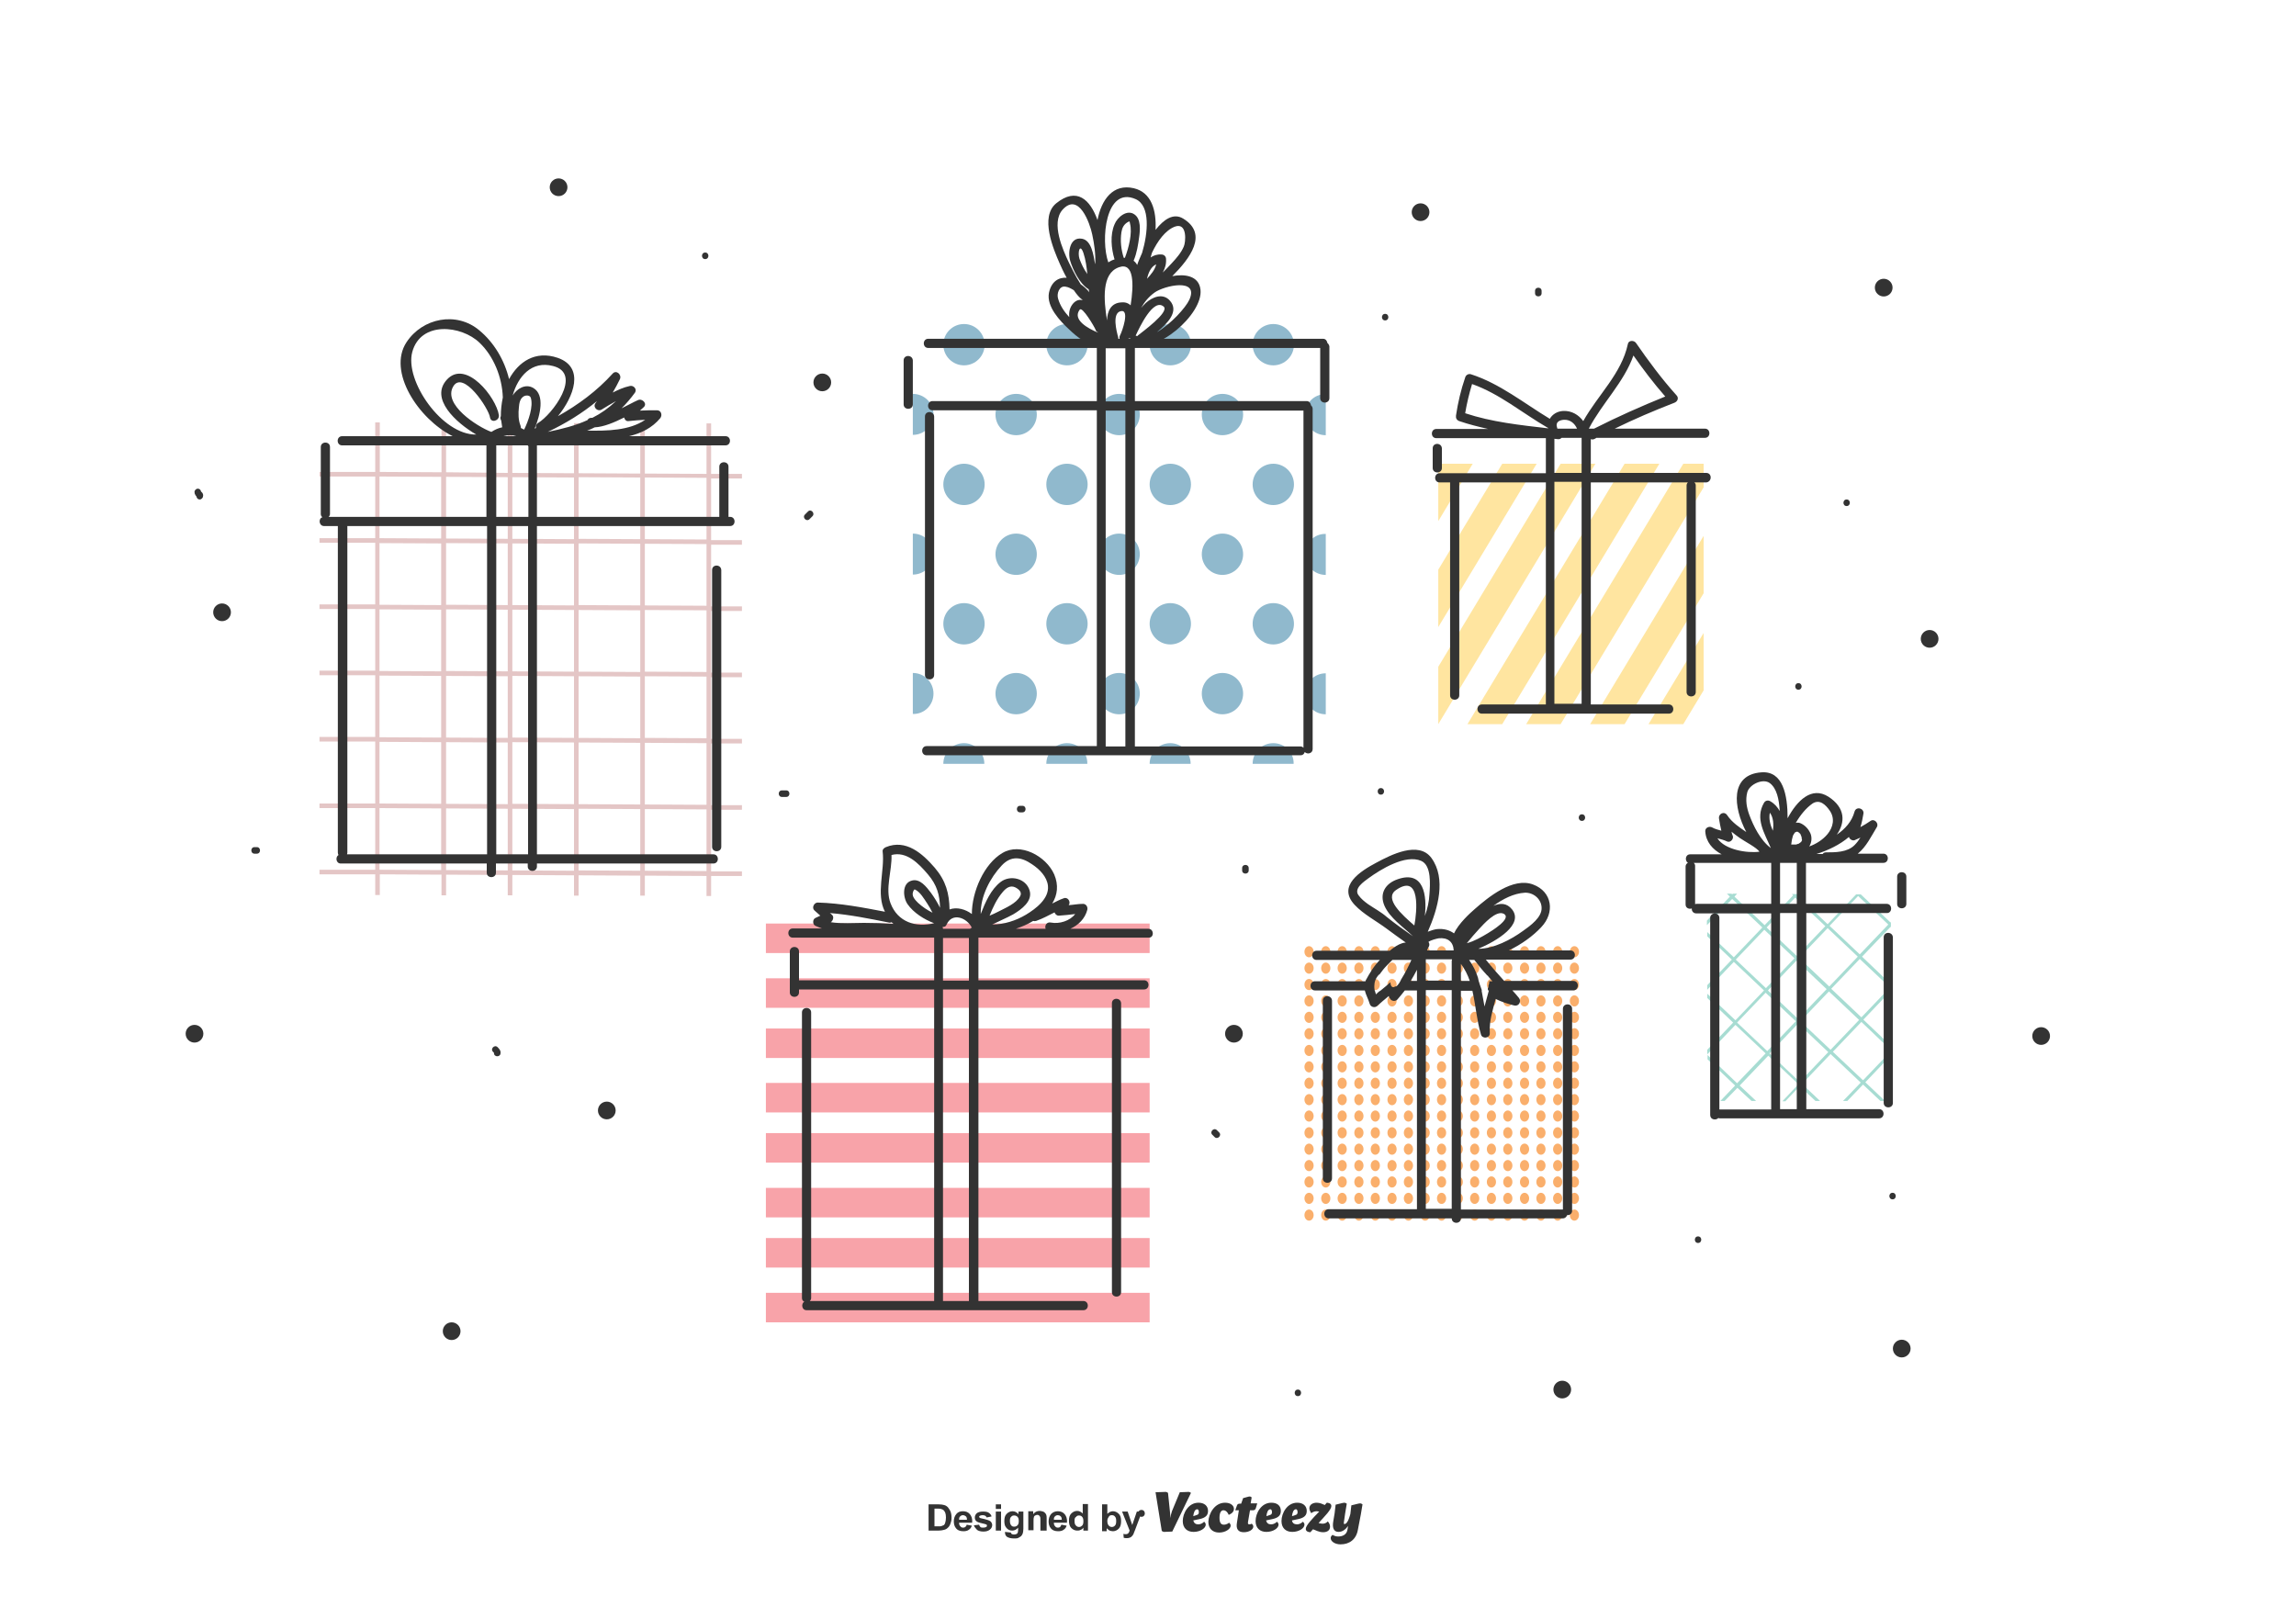 <?xml version="1.0" encoding="utf-8"?>
<!-- Generator: Adobe Illustrator 16.0.0, SVG Export Plug-In . SVG Version: 6.00 Build 0)  -->
<!DOCTYPE svg PUBLIC "-//W3C//DTD SVG 1.1//EN" "http://www.w3.org/Graphics/SVG/1.1/DTD/svg11.dtd">
<svg version="1.1" id="Layer_1" xmlns="http://www.w3.org/2000/svg" xmlns:xlink="http://www.w3.org/1999/xlink" x="0px" y="0px"
	 width="700px" height="490px" viewBox="0 0 700 490" enable-background="new 0 0 700 490" xml:space="preserve">
<g>
	<g>
		<g>
			<path fill="#333333" d="M362.4,454.9c0.3,0,0.7,0.3,0.7,0.3l-5.7,11.8c-0.6,0-2.1,0.1-2.5,0.1c-0.3,0-0.7-0.3-0.7-0.3l-1.9-11.8
				c1.2,0,2.7-0.1,3.1-0.1c0.3,0,0.7,0.3,0.7,0.3l0.6,5.8c0.1,0.5,0.1,1.2,0,1.9c0.2-0.8,0.4-1.5,0.6-2.1l2.4-5.8
				C360.7,455,362,454.9,362.4,454.9L362.4,454.9z"/>
		</g>
		<g>
			<path fill="#333333" d="M368.3,460.7c0,1.3-0.7,2.1-2.6,2.5l-1.9,0.4c0.2,0.8,0.7,1.2,1.5,1.2c1.1,0,1.8-0.8,1.8-0.8
				s0.5,0.3,0.5,0.9c0,1.1-1.7,2.2-3.7,2.2c-2,0-3.3-1.2-3.3-3.3c0-2.4,1.7-5.6,4.8-5.6C367.2,458.2,368.3,459.2,368.3,460.7
				L368.3,460.7z M365,461.9c0.4-0.1,0.5-0.5,0.5-0.8c0-0.4-0.1-0.9-0.5-0.9c-0.8,0-1.1,1.2-1.2,2.1L365,461.9z"/>
		</g>
		<g>
			<path fill="#333333" d="M373.5,458.2c1.6,0,2.7,0.8,2.7,1.9c0,1.3-1.6,1.8-1.6,1.8s-0.5-1.4-1.6-1.4c-0.7,0-1.2,0.7-1.2,2.3
				c0,1.4,0.4,2.1,1.3,2.1c1,0,1.6-0.6,1.6-0.6s0.5,0.3,0.5,0.9c0,1-1.6,2.1-3.5,2.1c-2,0-3.3-1.2-3.3-3.3
				C368.5,461.5,370.3,458.2,373.5,458.2L373.5,458.2z"/>
		</g>
		<g>
			<path fill="#333333" d="M381,456.3c0.4,0,0.6,0.3,0.6,0.3l-0.3,1.8h2l-0.4,1.4c-0.1,0.4-0.4,0.7-0.8,0.7h-1l-0.6,3.5
				c-0.1,0.6,0,0.8,0.4,0.8c0.4,0,0.7-0.2,0.7-0.2s0.5,0.3,0.5,0.9c0,0.9-1.3,1.7-2.9,1.7c-1.7,0-2.4-1-2.1-2.8l0.6-3.9h-1.1
				l0.5-1.4c0.1-0.4,0.4-0.6,0.8-0.6h0.5l0.6-1.7C379.9,456.6,380.6,456.3,381,456.3L381,456.3z"/>
		</g>
		<g>
			<path fill="#333333" d="M390.5,460.7c0,1.3-0.7,2.1-2.6,2.5l-1.9,0.4c0.2,0.8,0.7,1.2,1.5,1.2c1.1,0,1.8-0.8,1.8-0.8
				s0.5,0.3,0.5,0.9c0,1.1-1.7,2.2-3.7,2.2c-2,0-3.3-1.2-3.3-3.3c0-2.4,1.7-5.6,4.8-5.6C389.5,458.2,390.5,459.2,390.5,460.7
				L390.5,460.7z M387.3,461.9c0.4-0.1,0.5-0.5,0.5-0.8c0-0.4-0.1-0.9-0.5-0.9c-0.8,0-1.1,1.2-1.2,2.1L387.3,461.9z"/>
		</g>
		<g>
			<path fill="#333333" d="M398.4,460.7c0,1.3-0.7,2.1-2.6,2.5l-1.9,0.4c0.1,0.8,0.7,1.2,1.5,1.2c1.1,0,1.8-0.8,1.8-0.8
				s0.5,0.3,0.5,0.9c0,1.1-1.7,2.2-3.7,2.2c-2,0-3.3-1.2-3.3-3.3c0-2.4,1.7-5.6,4.8-5.6C397.3,458.2,398.4,459.2,398.4,460.7
				L398.4,460.7z M395.1,461.9c0.4-0.1,0.5-0.5,0.5-0.8c0-0.4-0.1-0.9-0.5-0.9c-0.8,0-1.1,1.2-1.2,2.1L395.1,461.9z"/>
		</g>
		<g>
			<path fill="#333333" d="M404.8,463.9c0,0,0.7,0.6,0.7,1.6c0,1.3-1.1,1.7-2.1,1.7c-1.3,0-2.2-0.6-3.1-0.9
				c-0.3,0.3-0.5,0.6-0.8,0.9c0,0-1.4,0-1.4-1c0-1.1,2-3.1,4.1-5.3c-0.2,0-0.5-0.1-0.7-0.1c-1.2,0-1.7,0.6-1.7,0.6s-0.6-0.7-0.6-1.6
				c0.1-1.2,1.3-1.6,2.2-1.6c1,0,1.8,0.4,2.5,0.7l0.6-0.7c0,0,1.4,0,1.4,1c0,1.1-1.9,3-3.9,5.2c0.4,0.1,0.8,0.2,1.2,0.2
				C404.3,464.6,404.8,463.9,404.8,463.9L404.8,463.9z"/>
		</g>
		<g>
			<path fill="#333333" d="M414,466.4c-0.5,3-2.6,4.5-5.3,4.5c-1.7,0-3-0.9-3-1.9c0-0.7,0.6-1,0.6-1s0.6,0.5,1.7,0.5
				c1.1,0,2.5-0.4,2.8-2l0.2-1.2c-0.7,1-1.7,1.8-2.9,1.8c-1.4,0-2-1.1-1.6-3.3l0.4-2.4c0.2-1.5,0.3-2.6,0.3-2.6
				c1-0.2,2.2-0.6,2.7-0.6c0.3,0,0.7,0.3,0.7,0.3l-0.5,3l-0.4,2.8c0,0.3,0,0.4,0.2,0.4c1.1,0,1.8-3.1,1.8-3.1
				c0.2-1.5,0.3-2.6,0.3-2.6c1-0.2,2.2-0.6,2.7-0.6c0.3,0,0.7,0.3,0.7,0.3l-0.5,3L414,466.4z"/>
		</g>
	</g>
	<g>
		<path fill="#333333" d="M283.2,458.7h3c0.7,0,1.2,0.1,1.6,0.2c0.5,0.1,0.9,0.4,1.2,0.7c0.3,0.4,0.6,0.8,0.8,1.3
			c0.2,0.5,0.3,1.1,0.3,1.9c0,0.7-0.1,1.2-0.3,1.7c-0.2,0.6-0.5,1.1-0.9,1.4c-0.3,0.3-0.7,0.5-1.2,0.6c-0.4,0.1-0.9,0.2-1.5,0.2
			h-3.1V458.7z M284.9,460.1v5.3h1.2c0.5,0,0.8,0,1-0.1c0.3-0.1,0.5-0.2,0.7-0.3c0.2-0.2,0.3-0.4,0.4-0.8c0.1-0.4,0.2-0.8,0.2-1.5
			s-0.1-1.1-0.2-1.4c-0.1-0.3-0.3-0.6-0.5-0.8c-0.2-0.2-0.5-0.3-0.8-0.4c-0.2-0.1-0.7-0.1-1.4-0.1H284.9z"/>
		<path fill="#333333" d="M294.7,464.9l1.6,0.3c-0.2,0.6-0.5,1-1,1.3c-0.4,0.3-1,0.4-1.6,0.4c-1,0-1.8-0.3-2.3-1
			c-0.4-0.5-0.6-1.2-0.6-2c0-1,0.3-1.7,0.8-2.3s1.2-0.8,2-0.8c0.9,0,1.6,0.3,2.1,0.9c0.5,0.6,0.8,1.4,0.7,2.6h-4
			c0,0.5,0.1,0.8,0.4,1.1c0.2,0.3,0.5,0.4,0.9,0.4c0.2,0,0.5-0.1,0.6-0.2C294.5,465.4,294.7,465.2,294.7,464.9z M294.8,463.3
			c0-0.4-0.1-0.8-0.4-1s-0.5-0.3-0.8-0.3c-0.3,0-0.6,0.1-0.9,0.4s-0.3,0.6-0.3,1H294.8z"/>
		<path fill="#333333" d="M296.9,465.1l1.6-0.2c0.1,0.3,0.2,0.5,0.4,0.7c0.2,0.2,0.5,0.2,0.9,0.2c0.4,0,0.7-0.1,0.9-0.2
			c0.1-0.1,0.2-0.2,0.2-0.4c0-0.1,0-0.2-0.1-0.3c-0.1-0.1-0.3-0.1-0.5-0.2c-1.3-0.3-2.1-0.5-2.4-0.7c-0.5-0.3-0.7-0.7-0.7-1.3
			c0-0.5,0.2-0.9,0.6-1.3c0.4-0.3,1-0.5,1.9-0.5c0.8,0,1.4,0.1,1.8,0.4c0.4,0.3,0.7,0.6,0.8,1.1l-1.5,0.3c-0.1-0.2-0.2-0.4-0.4-0.5
			c-0.2-0.1-0.4-0.2-0.8-0.2c-0.4,0-0.7,0.1-0.9,0.2c-0.1,0.1-0.2,0.2-0.2,0.3c0,0.1,0.1,0.2,0.2,0.3c0.1,0.1,0.6,0.2,1.5,0.4
			c0.8,0.2,1.4,0.4,1.8,0.7c0.3,0.3,0.5,0.7,0.5,1.1c0,0.5-0.2,1-0.7,1.4c-0.5,0.4-1.1,0.6-2,0.6c-0.8,0-1.5-0.2-1.9-0.5
			C297.4,466,297.1,465.6,296.9,465.1z"/>
		<path fill="#333333" d="M303.6,460.1v-1.4h1.6v1.4H303.6z M303.6,466.7v-5.8h1.6v5.8H303.6z"/>
		<path fill="#333333" d="M306.4,467.1l1.8,0.2c0,0.2,0.1,0.3,0.2,0.4c0.2,0.1,0.4,0.2,0.7,0.2c0.4,0,0.7-0.1,0.9-0.2
			c0.1-0.1,0.2-0.2,0.3-0.4c0-0.1,0.1-0.4,0.1-0.7v-0.8c-0.5,0.6-1.1,0.9-1.8,0.9c-0.8,0-1.4-0.3-1.9-1c-0.4-0.5-0.5-1.2-0.5-1.9
			c0-1,0.2-1.7,0.7-2.2c0.5-0.5,1.1-0.8,1.8-0.8c0.7,0,1.3,0.3,1.8,0.9v-0.8h1.5v5.2c0,0.7-0.1,1.2-0.2,1.5
			c-0.1,0.3-0.3,0.6-0.5,0.8c-0.2,0.2-0.5,0.3-0.8,0.5s-0.8,0.2-1.3,0.2c-1,0-1.7-0.2-2.2-0.5c-0.4-0.3-0.6-0.8-0.6-1.3
			C306.4,467.2,306.4,467.2,306.4,467.1z M307.9,463.7c0,0.6,0.1,1.1,0.4,1.4c0.2,0.3,0.5,0.4,0.9,0.4c0.4,0,0.7-0.1,1-0.4
			c0.3-0.3,0.4-0.7,0.4-1.3c0-0.6-0.1-1-0.4-1.3c-0.3-0.3-0.6-0.4-1-0.4c-0.4,0-0.7,0.1-0.9,0.4C308,462.7,307.9,463.1,307.9,463.7z
			"/>
		<path fill="#333333" d="M318.8,466.7h-1.6v-3c0-0.6,0-1-0.1-1.2c-0.1-0.2-0.2-0.3-0.3-0.4c-0.1-0.1-0.3-0.2-0.5-0.2
			c-0.3,0-0.5,0.1-0.7,0.2c-0.2,0.1-0.4,0.3-0.4,0.6c-0.1,0.2-0.1,0.7-0.1,1.3v2.6h-1.6v-5.8h1.5v0.9c0.5-0.7,1.2-1,2-1
			c0.3,0,0.7,0.1,1,0.2c0.3,0.1,0.5,0.3,0.7,0.5c0.1,0.2,0.3,0.4,0.3,0.6c0.1,0.2,0.1,0.6,0.1,1V466.7z"/>
		<path fill="#333333" d="M323.6,464.9l1.6,0.3c-0.2,0.6-0.5,1-1,1.3c-0.4,0.3-1,0.4-1.6,0.4c-1,0-1.8-0.3-2.3-1
			c-0.4-0.5-0.6-1.2-0.6-2c0-1,0.3-1.7,0.8-2.3c0.5-0.5,1.2-0.8,2-0.8c0.9,0,1.6,0.3,2.1,0.9c0.5,0.6,0.8,1.4,0.7,2.6h-4
			c0,0.5,0.1,0.8,0.4,1.1c0.2,0.3,0.5,0.4,0.9,0.4c0.2,0,0.5-0.1,0.6-0.2S323.5,465.2,323.6,464.9z M323.7,463.3
			c0-0.4-0.1-0.8-0.4-1c-0.2-0.2-0.5-0.3-0.8-0.3c-0.3,0-0.6,0.1-0.9,0.4s-0.3,0.6-0.3,1H323.7z"/>
		<path fill="#333333" d="M331.8,466.7h-1.5v-0.9c-0.2,0.3-0.5,0.6-0.9,0.7c-0.3,0.2-0.7,0.2-1,0.2c-0.7,0-1.3-0.3-1.8-0.8
			c-0.5-0.5-0.7-1.3-0.7-2.2c0-1,0.2-1.7,0.7-2.2c0.5-0.5,1.1-0.8,1.8-0.8c0.7,0,1.2,0.3,1.7,0.8v-2.9h1.6V466.7z M327.6,463.7
			c0,0.6,0.1,1.1,0.3,1.3c0.3,0.4,0.6,0.6,1.1,0.6c0.4,0,0.7-0.2,0.9-0.4c0.3-0.3,0.4-0.7,0.4-1.3c0-0.7-0.1-1.1-0.4-1.4
			c-0.2-0.3-0.6-0.4-0.9-0.4c-0.4,0-0.7,0.1-0.9,0.4C327.7,462.7,327.6,463.1,327.6,463.7z"/>
		<path fill="#333333" d="M336,466.7v-8h1.6v2.9c0.5-0.5,1.1-0.8,1.7-0.8c0.7,0,1.3,0.3,1.8,0.8c0.5,0.5,0.7,1.2,0.7,2.2
			c0,1-0.2,1.8-0.7,2.3c-0.5,0.5-1.1,0.8-1.8,0.8c-0.3,0-0.7-0.1-1-0.2c-0.3-0.2-0.6-0.4-0.9-0.7v0.9H336z M337.6,463.7
			c0,0.6,0.1,1,0.3,1.3c0.3,0.4,0.6,0.6,1.1,0.6c0.3,0,0.6-0.1,0.9-0.4s0.4-0.7,0.4-1.4c0-0.7-0.1-1.1-0.4-1.4
			c-0.2-0.3-0.6-0.4-0.9-0.4c-0.4,0-0.7,0.1-0.9,0.4S337.6,463.1,337.6,463.7z"/>
		<path fill="#333333" d="M348,460.4c-0.4,0-0.7,0.2-0.9,0.5h-0.5l-1.4,4.1l-1.4-4.1h-1.7l2.3,5.8c-0.1,0.3-0.2,0.6-0.4,0.8
			c-0.2,0.2-0.4,0.3-0.8,0.3c-0.2,0-0.4,0-0.7-0.1l0.1,1.2c0.3,0.1,0.6,0.1,0.9,0.1c0.3,0,0.6,0,0.8-0.1c0.2-0.1,0.4-0.1,0.6-0.3
			s0.3-0.3,0.4-0.4c0.1-0.2,0.3-0.4,0.4-0.8l0.4-1l1.5-4c0.1,0,0.2,0.1,0.3,0.1C349.4,462.6,349.4,460.4,348,460.4z"/>
	</g>
</g>
<g>
	<path fill="#E4C6C6" d="M97.4,143.9v1.4l17,0v18.8l-17,0v1.4l17,0v18.8l-17,0v1.4l17,0v18.8l-17,0v1.4l17,0v18.8l-17,0v1.4l17,0
		V245l-17,0v1.4l17,0v18.8l-17,0v1.4l17,0v6.3h1.4v-6.3l18.8,0.1v6.3h1.4v-6.3l18.8,0.1v6.2h1.4v-6.2l18.8,0.1v6.2h1.4v-6.2
		l18.8,0.1v6.1h1.4v-6.1l18.8,0.1v6.1h1.4v-6.1l9.4,0v-1.4l-9.4,0v-18.8l9.4,0v-1.4l-9.4,0v-18.8l9.4,0v-1.4l-9.4,0v-18.8l9.4,0
		v-1.4l-9.4,0v-18.8l9.4,0v-1.4l-9.4,0v-18.8l9.4,0v-1.4l-9.4,0v-18.8l9.4,0v-1.4l-9.4,0v-15.4h-1.4v15.4l-18.8-0.1v-15.4h-1.4v15.4
		l-18.8-0.1v-15.3H175v15.3l-18.8-0.1v-15.2h-1.4v15.2L136,144v-15.2h-1.4V144l-18.8-0.1v-15.1h-1.4v15.1L97.4,143.9z M196.6,145.6
		l18.8,0.1v18.8l-18.8-0.1V145.6z M196.6,165.8l18.8,0.1v18.8l-18.8-0.1V165.8z M196.6,186l18.8,0.1v18.8l-18.8-0.1V186z
		 M196.6,206.2l18.8,0.1v18.8l-18.8-0.1V206.2z M196.6,226.5l18.8,0.1v18.8l-18.8-0.1V226.5z M196.6,246.7l18.8,0.1v18.8l-18.8-0.1
		V246.7z M176.4,145.5l18.8,0.1v18.8l-18.8-0.1V145.5z M176.4,165.7l18.8,0.1v18.8l-18.8-0.1V165.7z M176.4,186l18.8,0.1v18.8
		l-18.8-0.1V186z M176.4,206.2l18.8,0.1v18.8l-18.8-0.1V206.2z M176.4,226.4l18.8,0.1v18.8l-18.8-0.1V226.4z M176.4,246.6l18.8,0.1
		v18.8l-18.8-0.1V246.6z M156.2,145.5l18.8,0.1v18.8l-18.8-0.1V145.5z M156.2,165.7l18.8,0.1v18.8l-18.8-0.1V165.7z M156.2,185.9
		L175,186v18.8l-18.8-0.1V185.9z M156.2,206.1l18.8,0.1V225l-18.8-0.1V206.1z M156.2,226.3l18.8,0.1v18.8l-18.8-0.1V226.3z
		 M156.2,246.6l18.8,0.1v18.8l-18.8-0.1V246.6z M136,145.4l18.8,0.1v18.8l-18.8-0.1V145.4z M136,165.6l18.8,0.1v18.8l-18.8-0.1
		V165.6z M136,185.8l18.8,0.1v18.8l-18.8-0.1V185.8z M136,206.1l18.8,0.1v18.8l-18.8-0.1V206.1z M136,226.3l18.8,0.1v18.8l-18.8-0.1
		V226.3z M136,246.5l18.8,0.1v18.8l-18.8-0.1V246.5z M115.7,145.3l18.8,0.1v18.8l-18.8-0.1V145.3z M115.7,165.6l18.8,0.1v18.8
		l-18.8-0.1V165.6z M115.7,185.8l18.8,0.1v18.8l-18.8-0.1V185.8z M115.7,206l18.8,0.1v18.8l-18.8-0.1V206z M115.7,226.2l18.8,0.1
		v18.8l-18.8-0.1V226.2z M115.7,246.4l18.8,0.1v18.8l-18.8-0.1V246.4z"/>
	<path fill="#333333" d="M222.6,157.6h-0.5v-15.3c0-1.8-2.8-1.8-2.8,0v15.3h-55.6v-21.8h57.5c1.8,0,1.8-2.8,0-2.8h-29.4
		c3.7-0.9,7-2.5,9.5-5.5c0.7-0.9,0.3-2.4-1-2.4c-1.8,0-3.5,0-5.2,0.1c0.4-0.3,0.7-0.7,1.1-1c1.3-1.1-0.4-2.8-1.7-2.2
		c-1.4,0.6-3.1,1.6-5,2.5c1.4-1.4,2.8-3,4.1-4.8c0.7-1.1-0.5-2.3-1.6-2c-1.9,0.4-3.6,1.2-5.2,2c0.8-1.3,1.5-2.7,2.2-4.1
		c0.6-1.4-1.1-2.9-2.2-1.7c-4.9,5.4-10.5,9.5-16.7,13c4.8-5.9,8.3-14.9-0.1-17.8c-6.8-2.3-11.9,1.2-14.8,6.5
		c-1.4-5.8-4.6-11.2-9.1-14.9c-6.9-5.8-17.3-3.8-22.2,3.7c-5.8,8.9,3.6,23.3,14.1,28.6h-33.7c-1.8,0-1.8,2.8,0,2.8h44v21.8h-48.1
		c0.2-0.2,0.4-0.5,0.4-0.9v-20.4c0-1.8-2.8-1.8-2.8,0v20.4c0,0.5,0.2,0.8,0.5,1c-1.3,0.4-1.1,2.7,0.5,2.7h4.2V260
		c0,0.3,0.1,0.5,0.2,0.7c-1,0.6-0.8,2.6,0.7,2.6h44.5v2.8c0,1.8,2.8,1.8,2.8,0v-2.8h9.7v0.9c0,1.8,2.8,1.8,2.8,0v-0.9h53.8
		c1.8,0,1.8-2.8,0-2.8h-53.8V160.4h58.9C224.4,160.4,224.4,157.6,222.6,157.6z M148.5,260.5h-42.7c0-0.1,0.1-0.3,0.1-0.5v-99.6h42.6
		V260.5z M190.3,127.3c0.1,0.6,0.6,1.2,1.3,1.1c1.7-0.2,3.4-0.3,5.1-0.4c-4.8,3.3-11.6,3.4-17.7,3.3c0.8-0.3,1.6-0.6,2.3-1
		C184,130.2,187.3,128.8,190.3,127.3z M182,122.3c-0.2,0.2-0.3,0.5-0.5,0.7c-0.8,1.2,0.7,2.6,1.9,1.9c1.5-0.9,2.9-1.8,4.4-2.6
		c-2.2,2.1-4.6,3.8-7.2,5.1c-0.1,0-0.2,0-0.3,0c-0.6,0-1,0.3-1.2,0.7c-3.7,1.7-7.8,2.7-12.1,3.6C172.5,129.1,177.5,126,182,122.3z
		 M157.4,133h-3.9C154.8,132.6,156.2,132.6,157.4,133z M149.8,131.7C149.8,131.7,149.8,131.7,149.8,131.7
		c-4.3-1.6-14.9-8.4-11.6-13.9c3-5,10.8,6.7,11.2,9.5c0.3,1.8,2.9,1,2.7-0.7c-0.8-5.4-10-17.1-15.8-10.9c-5.4,5.8,2.7,13.2,8.9,16.8
		c-10.4,0.2-21.9-16.4-19.5-25.2c2.6-9.5,15-8.1,20.5-2.8c4.3,4.1,6.9,10.5,7.1,16.7c-0.4,1.9-0.6,3.8-0.6,5.6c0,0.1,0,0.2-0.1,0.3
		c-0.1,0.4,0,0.8,0.2,1.1c0.1,0.7,0.2,1.4,0.3,2c0,0,0,0.1,0,0.1C152,130.5,150.9,131,149.8,131.7z M161,260.5h-9.7V160.4h9.7V260.5
		z M161,157.6h-9.7v-21.8h9.6c0.1,0.1,0.1,0.2,0.2,0.3V157.6z M159.8,131c-0.3-0.2-0.7-0.3-1-0.5c0-0.2,0-0.4-0.1-0.7
		c-0.7-1.7-0.7-3.8-0.5-5.6c0.1-1.2,0.3-2.6,1.4-3.3c0.6-0.4,1.8-0.5,2.2,0.3C162.7,123.9,161.1,128.3,159.8,131z M163.4,130.5
		c-0.1,0.1-0.3,0.1-0.4,0.2c1.7-4.1,3.2-10.3-0.4-12.4c-2.4-1.4-5,0.2-6.3,2.3c1.6-5.8,5.8-10.7,12.3-9c9.2,2.3-0.3,14.9-4.6,17.4
		C163.4,129.4,163.3,130,163.4,130.5z"/>
	<path fill="#333333" d="M217.1,173.8v84.4c0,1.8,2.8,1.8,2.8,0v-84.4C219.8,172,217.1,172,217.1,173.8z"/>
</g>
<g>
	<g>
		<polygon fill="#FFE5A0" points="438.5,141.4 438.5,158.9 449,141.4 438.5,141.4 		"/>
		<polygon fill="#FFE5A0" points="486.4,141.4 475.8,141.4 438.5,203.3 438.5,220.8 		"/>
		<polygon fill="#FFE5A0" points="468.5,141.4 458,141.4 438.5,173.7 438.5,191.2 		"/>
		<polygon fill="#FFE5A0" points="519.4,148.6 519.4,141.4 513.2,141.4 465.3,220.8 475.8,220.8 		"/>
		<polygon fill="#FFE5A0" points="519.4,180.9 519.4,163.4 484.8,220.8 495.3,220.8 		"/>
		<polygon fill="#FFE5A0" points="447.4,220.8 458,220.8 505.9,141.4 495.3,141.4 		"/>
		<polygon fill="#FFE5A0" points="519.4,210.5 519.4,193 502.6,220.8 513.2,220.8 		"/>
	</g>
	<path fill="#333333" d="M520.2,144.2H485v-10.3c0.3,0.1,0.7,0.2,1.2-0.1c0.2-0.1,0.4-0.2,0.5-0.3h33.1c1.8,0,1.8-2.8,0-2.8h-27.5
		c5.9-2.9,12-5.5,18.2-7.9c1-0.4,1.4-1.5,0.6-2.3c-4.5-5-8.5-10.4-12.3-15.9c-0.6-0.9-2.3-0.9-2.5,0.3c-1.9,9-9.2,15.6-13.6,23.5
		c-1.4-1.9-3.5-3.2-6.1-3.1c-1.8,0.1-3.3,1-4.1,2.4c-7.8-4.7-15.3-10.8-24.1-13.6c-0.8-0.2-1.5,0.3-1.7,1c-1.3,3.8-2.2,7.6-2.8,11.6
		c-0.1,0.8,0.2,1.4,1,1.7c2.9,1,5.8,1.7,8.8,2.4h-15.8c-1.8,0-1.8,2.8,0,2.8h33.4v10.7h-32.4c-1.8,0-1.8,2.8,0,2.8h3.2v64.9
		c0,1.8,2.8,1.8,2.8,0v-64.9h26.4v67.7h-19.5c-1.8,0-1.8,2.8,0,2.8h57c1.8,0,1.8-2.8,0-2.8H485v-67.7h29.6c-0.2,0.2-0.4,0.5-0.4,0.9
		v63c0,1.8,2.8,1.8,2.8,0v-63c0-0.4-0.2-0.7-0.4-0.9h3.6C522,146.9,522,144.2,520.2,144.2z M476.8,128c1.9-0.1,3.3,1.1,4,2.7h-6
		c0-0.1,0-0.2-0.1-0.4C474.2,128.8,475.3,128.1,476.8,128z M446.7,126c0.5-3,1.2-5.9,2.1-8.9c8.3,2.9,15.4,8.9,23,13.3
		c0.1,0,0.1,0,0.2,0.1c0,0,0,0.1,0,0.1h-0.1C463.4,129.6,454.8,128.7,446.7,126z M482.2,214.6h-8.3v-67.7h8.3V214.6z M482.2,144.2
		h-8.3v-10.4c0.3,0,0.7,0.1,1,0.1c0.5,0.1,0.9-0.1,1.2-0.4h6.1V144.2z M484.4,130.7c4-7.7,10.7-14.1,13.6-22.3
		c3,4.3,6.2,8.5,9.7,12.5c-7.4,3-14.6,6.2-21.7,9.8H484.4z"/>
	<path fill="#333333" d="M436.8,136.7v6c0,1.8,2.8,1.8,2.8,0v-6C439.5,134.9,436.8,134.9,436.8,136.7z"/>
</g>
<g>
	<g>
		<g>
			<ellipse fill="#FAAF6C" cx="399.1" cy="290.2" rx="1.4" ry="1.7"/>
			<ellipse fill="#FAAF6C" cx="404.2" cy="290.2" rx="1.4" ry="1.7"/>
			<ellipse fill="#FAAF6C" cx="409.2" cy="290.2" rx="1.4" ry="1.7"/>
			<ellipse fill="#FAAF6C" cx="414.3" cy="290.2" rx="1.4" ry="1.7"/>
			<ellipse fill="#FAAF6C" cx="419.3" cy="290.2" rx="1.4" ry="1.7"/>
			<ellipse fill="#FAAF6C" cx="424.4" cy="290.2" rx="1.4" ry="1.7"/>
			<ellipse fill="#FAAF6C" cx="429.4" cy="290.2" rx="1.4" ry="1.7"/>
			<ellipse fill="#FAAF6C" cx="434.5" cy="290.2" rx="1.4" ry="1.7"/>
			<ellipse fill="#FAAF6C" cx="439.5" cy="290.2" rx="1.4" ry="1.7"/>
			<ellipse fill="#FAAF6C" cx="444.6" cy="290.2" rx="1.4" ry="1.7"/>
			<ellipse fill="#FAAF6C" cx="449.6" cy="290.2" rx="1.4" ry="1.7"/>
			<ellipse fill="#FAAF6C" cx="454.7" cy="290.2" rx="1.4" ry="1.7"/>
			<ellipse fill="#FAAF6C" cx="459.7" cy="290.2" rx="1.4" ry="1.7"/>
			<ellipse fill="#FAAF6C" cx="464.8" cy="290.2" rx="1.4" ry="1.7"/>
			<ellipse fill="#FAAF6C" cx="469.8" cy="290.2" rx="1.4" ry="1.7"/>
			<ellipse fill="#FAAF6C" cx="474.9" cy="290.2" rx="1.4" ry="1.7"/>
			<ellipse fill="#FAAF6C" cx="480" cy="290.2" rx="1.4" ry="1.7"/>
		</g>
		<g>
			<ellipse fill="#FAAF6C" cx="399.1" cy="295.2" rx="1.4" ry="1.7"/>
			<ellipse fill="#FAAF6C" cx="404.2" cy="295.2" rx="1.4" ry="1.7"/>
			<ellipse fill="#FAAF6C" cx="409.2" cy="295.2" rx="1.4" ry="1.7"/>
			<ellipse fill="#FAAF6C" cx="414.3" cy="295.2" rx="1.4" ry="1.7"/>
			<ellipse fill="#FAAF6C" cx="419.3" cy="295.2" rx="1.4" ry="1.7"/>
			<ellipse fill="#FAAF6C" cx="424.4" cy="295.2" rx="1.4" ry="1.7"/>
			<ellipse fill="#FAAF6C" cx="429.4" cy="295.2" rx="1.4" ry="1.7"/>
			<ellipse fill="#FAAF6C" cx="434.5" cy="295.2" rx="1.4" ry="1.7"/>
			<ellipse fill="#FAAF6C" cx="439.5" cy="295.2" rx="1.4" ry="1.7"/>
			<ellipse fill="#FAAF6C" cx="444.6" cy="295.2" rx="1.4" ry="1.7"/>
			<ellipse fill="#FAAF6C" cx="449.6" cy="295.2" rx="1.4" ry="1.7"/>
			<ellipse fill="#FAAF6C" cx="454.7" cy="295.2" rx="1.4" ry="1.7"/>
			<ellipse fill="#FAAF6C" cx="459.7" cy="295.2" rx="1.4" ry="1.7"/>
			<ellipse fill="#FAAF6C" cx="464.8" cy="295.2" rx="1.4" ry="1.7"/>
			<ellipse fill="#FAAF6C" cx="469.8" cy="295.2" rx="1.4" ry="1.7"/>
			<ellipse fill="#FAAF6C" cx="474.9" cy="295.2" rx="1.4" ry="1.7"/>
			<ellipse fill="#FAAF6C" cx="480" cy="295.2" rx="1.4" ry="1.7"/>
		</g>
		<g>
			<ellipse fill="#FAAF6C" cx="399.1" cy="300.2" rx="1.4" ry="1.7"/>
			<ellipse fill="#FAAF6C" cx="404.2" cy="300.2" rx="1.4" ry="1.7"/>
			<ellipse fill="#FAAF6C" cx="409.2" cy="300.2" rx="1.4" ry="1.7"/>
			<ellipse fill="#FAAF6C" cx="414.3" cy="300.2" rx="1.4" ry="1.7"/>
			<ellipse fill="#FAAF6C" cx="419.3" cy="300.2" rx="1.4" ry="1.7"/>
			<ellipse fill="#FAAF6C" cx="424.4" cy="300.2" rx="1.4" ry="1.7"/>
			<ellipse fill="#FAAF6C" cx="429.4" cy="300.2" rx="1.4" ry="1.7"/>
			<ellipse fill="#FAAF6C" cx="434.5" cy="300.2" rx="1.4" ry="1.7"/>
			<ellipse fill="#FAAF6C" cx="439.5" cy="300.2" rx="1.4" ry="1.7"/>
			<ellipse fill="#FAAF6C" cx="444.6" cy="300.2" rx="1.4" ry="1.7"/>
			<ellipse fill="#FAAF6C" cx="449.6" cy="300.2" rx="1.4" ry="1.7"/>
			<ellipse fill="#FAAF6C" cx="454.7" cy="300.2" rx="1.4" ry="1.7"/>
			<ellipse fill="#FAAF6C" cx="459.7" cy="300.2" rx="1.4" ry="1.7"/>
			<ellipse fill="#FAAF6C" cx="464.8" cy="300.2" rx="1.4" ry="1.7"/>
			<ellipse fill="#FAAF6C" cx="469.8" cy="300.2" rx="1.4" ry="1.7"/>
			<ellipse fill="#FAAF6C" cx="474.9" cy="300.2" rx="1.4" ry="1.7"/>
			<ellipse fill="#FAAF6C" cx="480" cy="300.2" rx="1.4" ry="1.7"/>
		</g>
		<g>
			<ellipse fill="#FAAF6C" cx="399.1" cy="305.2" rx="1.4" ry="1.7"/>
			<ellipse fill="#FAAF6C" cx="404.2" cy="305.2" rx="1.4" ry="1.7"/>
			<ellipse fill="#FAAF6C" cx="409.2" cy="305.2" rx="1.4" ry="1.7"/>
			<ellipse fill="#FAAF6C" cx="414.3" cy="305.2" rx="1.4" ry="1.7"/>
			<ellipse fill="#FAAF6C" cx="419.3" cy="305.2" rx="1.4" ry="1.7"/>
			<ellipse fill="#FAAF6C" cx="424.4" cy="305.2" rx="1.4" ry="1.7"/>
			<ellipse fill="#FAAF6C" cx="429.4" cy="305.2" rx="1.4" ry="1.7"/>
			<ellipse fill="#FAAF6C" cx="434.5" cy="305.2" rx="1.4" ry="1.7"/>
			<ellipse fill="#FAAF6C" cx="439.5" cy="305.2" rx="1.4" ry="1.7"/>
			<ellipse fill="#FAAF6C" cx="444.6" cy="305.2" rx="1.4" ry="1.7"/>
			<ellipse fill="#FAAF6C" cx="449.6" cy="305.2" rx="1.4" ry="1.7"/>
			<ellipse fill="#FAAF6C" cx="454.7" cy="305.2" rx="1.4" ry="1.7"/>
			<ellipse fill="#FAAF6C" cx="459.7" cy="305.2" rx="1.4" ry="1.7"/>
			<ellipse fill="#FAAF6C" cx="464.8" cy="305.2" rx="1.4" ry="1.7"/>
			<ellipse fill="#FAAF6C" cx="469.8" cy="305.2" rx="1.4" ry="1.7"/>
			<ellipse fill="#FAAF6C" cx="474.9" cy="305.2" rx="1.4" ry="1.7"/>
			<ellipse fill="#FAAF6C" cx="480" cy="305.2" rx="1.4" ry="1.7"/>
		</g>
		<g>
			<ellipse fill="#FAAF6C" cx="399.1" cy="310.2" rx="1.4" ry="1.7"/>
			<ellipse fill="#FAAF6C" cx="404.2" cy="310.2" rx="1.4" ry="1.7"/>
			<ellipse fill="#FAAF6C" cx="409.2" cy="310.2" rx="1.4" ry="1.7"/>
			<ellipse fill="#FAAF6C" cx="414.3" cy="310.2" rx="1.4" ry="1.7"/>
			<ellipse fill="#FAAF6C" cx="419.3" cy="310.2" rx="1.4" ry="1.7"/>
			<ellipse fill="#FAAF6C" cx="424.4" cy="310.2" rx="1.4" ry="1.7"/>
			<ellipse fill="#FAAF6C" cx="429.4" cy="310.2" rx="1.4" ry="1.7"/>
			<ellipse fill="#FAAF6C" cx="434.5" cy="310.2" rx="1.4" ry="1.7"/>
			<ellipse fill="#FAAF6C" cx="439.5" cy="310.2" rx="1.4" ry="1.7"/>
			<ellipse fill="#FAAF6C" cx="444.6" cy="310.2" rx="1.4" ry="1.7"/>
			<ellipse fill="#FAAF6C" cx="449.6" cy="310.2" rx="1.4" ry="1.7"/>
			<ellipse fill="#FAAF6C" cx="454.7" cy="310.2" rx="1.4" ry="1.7"/>
			<ellipse fill="#FAAF6C" cx="459.7" cy="310.2" rx="1.4" ry="1.7"/>
			<ellipse fill="#FAAF6C" cx="464.8" cy="310.2" rx="1.4" ry="1.7"/>
			<ellipse fill="#FAAF6C" cx="469.8" cy="310.2" rx="1.4" ry="1.7"/>
			<ellipse fill="#FAAF6C" cx="474.9" cy="310.2" rx="1.4" ry="1.7"/>
			<ellipse fill="#FAAF6C" cx="480" cy="310.2" rx="1.4" ry="1.7"/>
		</g>
		<g>
			<ellipse fill="#FAAF6C" cx="399.1" cy="315.2" rx="1.4" ry="1.7"/>
			<ellipse fill="#FAAF6C" cx="404.2" cy="315.2" rx="1.4" ry="1.7"/>
			<ellipse fill="#FAAF6C" cx="409.2" cy="315.2" rx="1.4" ry="1.7"/>
			<ellipse fill="#FAAF6C" cx="414.3" cy="315.2" rx="1.4" ry="1.7"/>
			<ellipse fill="#FAAF6C" cx="419.3" cy="315.2" rx="1.4" ry="1.7"/>
			<ellipse fill="#FAAF6C" cx="424.4" cy="315.2" rx="1.4" ry="1.7"/>
			<ellipse fill="#FAAF6C" cx="429.4" cy="315.2" rx="1.4" ry="1.7"/>
			<ellipse fill="#FAAF6C" cx="434.5" cy="315.2" rx="1.4" ry="1.7"/>
			<ellipse fill="#FAAF6C" cx="439.5" cy="315.2" rx="1.4" ry="1.7"/>
			<ellipse fill="#FAAF6C" cx="444.6" cy="315.2" rx="1.4" ry="1.7"/>
			<ellipse fill="#FAAF6C" cx="449.6" cy="315.2" rx="1.4" ry="1.7"/>
			<ellipse fill="#FAAF6C" cx="454.7" cy="315.2" rx="1.4" ry="1.7"/>
			<ellipse fill="#FAAF6C" cx="459.7" cy="315.2" rx="1.4" ry="1.7"/>
			<ellipse fill="#FAAF6C" cx="464.8" cy="315.2" rx="1.4" ry="1.7"/>
			<ellipse fill="#FAAF6C" cx="469.8" cy="315.2" rx="1.4" ry="1.7"/>
			<ellipse fill="#FAAF6C" cx="474.9" cy="315.2" rx="1.4" ry="1.7"/>
			<ellipse fill="#FAAF6C" cx="480" cy="315.2" rx="1.4" ry="1.7"/>
		</g>
		<g>
			<ellipse fill="#FAAF6C" cx="399.1" cy="320.3" rx="1.4" ry="1.7"/>
			<ellipse fill="#FAAF6C" cx="404.2" cy="320.3" rx="1.4" ry="1.7"/>
			<ellipse fill="#FAAF6C" cx="409.2" cy="320.3" rx="1.4" ry="1.7"/>
			<ellipse fill="#FAAF6C" cx="414.3" cy="320.3" rx="1.4" ry="1.7"/>
			<ellipse fill="#FAAF6C" cx="419.3" cy="320.3" rx="1.4" ry="1.7"/>
			<ellipse fill="#FAAF6C" cx="424.4" cy="320.3" rx="1.4" ry="1.7"/>
			<ellipse fill="#FAAF6C" cx="429.4" cy="320.3" rx="1.4" ry="1.7"/>
			<ellipse fill="#FAAF6C" cx="434.5" cy="320.3" rx="1.4" ry="1.7"/>
			<ellipse fill="#FAAF6C" cx="439.5" cy="320.3" rx="1.4" ry="1.7"/>
			<ellipse fill="#FAAF6C" cx="444.6" cy="320.3" rx="1.4" ry="1.7"/>
			<ellipse fill="#FAAF6C" cx="449.6" cy="320.3" rx="1.4" ry="1.7"/>
			<ellipse fill="#FAAF6C" cx="454.7" cy="320.3" rx="1.4" ry="1.7"/>
			<ellipse fill="#FAAF6C" cx="459.7" cy="320.3" rx="1.4" ry="1.7"/>
			<ellipse fill="#FAAF6C" cx="464.8" cy="320.3" rx="1.4" ry="1.7"/>
			<ellipse fill="#FAAF6C" cx="469.8" cy="320.3" rx="1.4" ry="1.7"/>
			<ellipse fill="#FAAF6C" cx="474.9" cy="320.3" rx="1.4" ry="1.7"/>
			<ellipse fill="#FAAF6C" cx="480" cy="320.3" rx="1.4" ry="1.7"/>
		</g>
		<g>
			<ellipse fill="#FAAF6C" cx="399.1" cy="325.3" rx="1.4" ry="1.7"/>
			<ellipse fill="#FAAF6C" cx="404.2" cy="325.3" rx="1.4" ry="1.7"/>
			<ellipse fill="#FAAF6C" cx="409.2" cy="325.3" rx="1.4" ry="1.7"/>
			<ellipse fill="#FAAF6C" cx="414.3" cy="325.3" rx="1.4" ry="1.7"/>
			<ellipse fill="#FAAF6C" cx="419.3" cy="325.3" rx="1.4" ry="1.7"/>
			<ellipse fill="#FAAF6C" cx="424.4" cy="325.3" rx="1.4" ry="1.7"/>
			<ellipse fill="#FAAF6C" cx="429.4" cy="325.3" rx="1.4" ry="1.7"/>
			<ellipse fill="#FAAF6C" cx="434.5" cy="325.3" rx="1.4" ry="1.7"/>
			<ellipse fill="#FAAF6C" cx="439.5" cy="325.3" rx="1.4" ry="1.7"/>
			<ellipse fill="#FAAF6C" cx="444.6" cy="325.3" rx="1.4" ry="1.7"/>
			<ellipse fill="#FAAF6C" cx="449.6" cy="325.3" rx="1.4" ry="1.7"/>
			<ellipse fill="#FAAF6C" cx="454.7" cy="325.3" rx="1.4" ry="1.7"/>
			<ellipse fill="#FAAF6C" cx="459.7" cy="325.3" rx="1.4" ry="1.7"/>
			<ellipse fill="#FAAF6C" cx="464.8" cy="325.3" rx="1.4" ry="1.7"/>
			<ellipse fill="#FAAF6C" cx="469.8" cy="325.3" rx="1.4" ry="1.7"/>
			<ellipse fill="#FAAF6C" cx="474.9" cy="325.3" rx="1.4" ry="1.7"/>
			<ellipse fill="#FAAF6C" cx="480" cy="325.3" rx="1.4" ry="1.7"/>
		</g>
		<g>
			<ellipse fill="#FAAF6C" cx="399.1" cy="330.3" rx="1.4" ry="1.7"/>
			<ellipse fill="#FAAF6C" cx="404.2" cy="330.3" rx="1.4" ry="1.7"/>
			<ellipse fill="#FAAF6C" cx="409.2" cy="330.3" rx="1.4" ry="1.7"/>
			<ellipse fill="#FAAF6C" cx="414.3" cy="330.3" rx="1.4" ry="1.7"/>
			<ellipse fill="#FAAF6C" cx="419.3" cy="330.3" rx="1.4" ry="1.7"/>
			<ellipse fill="#FAAF6C" cx="424.4" cy="330.3" rx="1.4" ry="1.7"/>
			<ellipse fill="#FAAF6C" cx="429.4" cy="330.3" rx="1.4" ry="1.7"/>
			<ellipse fill="#FAAF6C" cx="434.5" cy="330.3" rx="1.4" ry="1.7"/>
			<ellipse fill="#FAAF6C" cx="439.5" cy="330.3" rx="1.4" ry="1.7"/>
			<ellipse fill="#FAAF6C" cx="444.6" cy="330.3" rx="1.4" ry="1.7"/>
			<ellipse fill="#FAAF6C" cx="449.6" cy="330.3" rx="1.4" ry="1.7"/>
			<ellipse fill="#FAAF6C" cx="454.7" cy="330.3" rx="1.4" ry="1.7"/>
			<ellipse fill="#FAAF6C" cx="459.7" cy="330.3" rx="1.4" ry="1.7"/>
			<ellipse fill="#FAAF6C" cx="464.8" cy="330.3" rx="1.4" ry="1.7"/>
			<ellipse fill="#FAAF6C" cx="469.8" cy="330.3" rx="1.4" ry="1.7"/>
			<ellipse fill="#FAAF6C" cx="474.9" cy="330.3" rx="1.4" ry="1.7"/>
			<ellipse fill="#FAAF6C" cx="480" cy="330.3" rx="1.4" ry="1.7"/>
		</g>
		<g>
			<ellipse fill="#FAAF6C" cx="399.1" cy="335.3" rx="1.4" ry="1.7"/>
			<ellipse fill="#FAAF6C" cx="404.2" cy="335.3" rx="1.4" ry="1.7"/>
			<ellipse fill="#FAAF6C" cx="409.2" cy="335.3" rx="1.4" ry="1.7"/>
			<ellipse fill="#FAAF6C" cx="414.3" cy="335.3" rx="1.4" ry="1.7"/>
			<ellipse fill="#FAAF6C" cx="419.3" cy="335.3" rx="1.4" ry="1.7"/>
			<ellipse fill="#FAAF6C" cx="424.4" cy="335.3" rx="1.4" ry="1.7"/>
			<ellipse fill="#FAAF6C" cx="429.4" cy="335.3" rx="1.4" ry="1.7"/>
			<ellipse fill="#FAAF6C" cx="434.5" cy="335.3" rx="1.4" ry="1.7"/>
			<ellipse fill="#FAAF6C" cx="439.5" cy="335.3" rx="1.4" ry="1.7"/>
			<ellipse fill="#FAAF6C" cx="444.6" cy="335.3" rx="1.4" ry="1.7"/>
			<ellipse fill="#FAAF6C" cx="449.6" cy="335.3" rx="1.4" ry="1.7"/>
			<ellipse fill="#FAAF6C" cx="454.7" cy="335.3" rx="1.4" ry="1.7"/>
			<ellipse fill="#FAAF6C" cx="459.7" cy="335.3" rx="1.4" ry="1.7"/>
			<ellipse fill="#FAAF6C" cx="464.8" cy="335.3" rx="1.4" ry="1.7"/>
			<ellipse fill="#FAAF6C" cx="469.8" cy="335.3" rx="1.4" ry="1.7"/>
			<ellipse fill="#FAAF6C" cx="474.9" cy="335.3" rx="1.4" ry="1.7"/>
			<ellipse fill="#FAAF6C" cx="480" cy="335.3" rx="1.4" ry="1.7"/>
		</g>
		<g>
			<ellipse fill="#FAAF6C" cx="399.1" cy="340.3" rx="1.4" ry="1.7"/>
			<ellipse fill="#FAAF6C" cx="404.2" cy="340.3" rx="1.4" ry="1.7"/>
			<ellipse fill="#FAAF6C" cx="409.2" cy="340.3" rx="1.4" ry="1.7"/>
			<ellipse fill="#FAAF6C" cx="414.3" cy="340.3" rx="1.4" ry="1.7"/>
			<ellipse fill="#FAAF6C" cx="419.3" cy="340.3" rx="1.4" ry="1.7"/>
			<ellipse fill="#FAAF6C" cx="424.4" cy="340.3" rx="1.4" ry="1.7"/>
			<ellipse fill="#FAAF6C" cx="429.4" cy="340.3" rx="1.4" ry="1.7"/>
			<ellipse fill="#FAAF6C" cx="434.5" cy="340.3" rx="1.4" ry="1.7"/>
			<ellipse fill="#FAAF6C" cx="439.5" cy="340.3" rx="1.4" ry="1.7"/>
			<ellipse fill="#FAAF6C" cx="444.6" cy="340.3" rx="1.4" ry="1.7"/>
			<ellipse fill="#FAAF6C" cx="449.6" cy="340.3" rx="1.4" ry="1.7"/>
			<ellipse fill="#FAAF6C" cx="454.7" cy="340.3" rx="1.4" ry="1.7"/>
			<ellipse fill="#FAAF6C" cx="459.7" cy="340.3" rx="1.4" ry="1.7"/>
			<ellipse fill="#FAAF6C" cx="464.8" cy="340.3" rx="1.4" ry="1.7"/>
			<ellipse fill="#FAAF6C" cx="469.8" cy="340.3" rx="1.4" ry="1.7"/>
			<ellipse fill="#FAAF6C" cx="474.9" cy="340.3" rx="1.4" ry="1.7"/>
			<ellipse fill="#FAAF6C" cx="480" cy="340.3" rx="1.4" ry="1.7"/>
		</g>
		<g>
			<ellipse fill="#FAAF6C" cx="399.1" cy="345.4" rx="1.4" ry="1.7"/>
			<ellipse fill="#FAAF6C" cx="404.2" cy="345.4" rx="1.4" ry="1.7"/>
			<ellipse fill="#FAAF6C" cx="409.2" cy="345.4" rx="1.4" ry="1.7"/>
			<ellipse fill="#FAAF6C" cx="414.3" cy="345.4" rx="1.4" ry="1.7"/>
			<ellipse fill="#FAAF6C" cx="419.3" cy="345.4" rx="1.4" ry="1.7"/>
			<ellipse fill="#FAAF6C" cx="424.4" cy="345.4" rx="1.4" ry="1.7"/>
			<ellipse fill="#FAAF6C" cx="429.4" cy="345.4" rx="1.4" ry="1.7"/>
			<ellipse fill="#FAAF6C" cx="434.5" cy="345.4" rx="1.4" ry="1.7"/>
			<ellipse fill="#FAAF6C" cx="439.5" cy="345.4" rx="1.4" ry="1.7"/>
			<ellipse fill="#FAAF6C" cx="444.6" cy="345.4" rx="1.4" ry="1.7"/>
			<ellipse fill="#FAAF6C" cx="449.6" cy="345.4" rx="1.4" ry="1.7"/>
			<ellipse fill="#FAAF6C" cx="454.7" cy="345.4" rx="1.4" ry="1.7"/>
			<ellipse fill="#FAAF6C" cx="459.7" cy="345.4" rx="1.4" ry="1.7"/>
			<ellipse fill="#FAAF6C" cx="464.8" cy="345.4" rx="1.4" ry="1.7"/>
			<ellipse fill="#FAAF6C" cx="469.8" cy="345.4" rx="1.4" ry="1.7"/>
			<ellipse fill="#FAAF6C" cx="474.9" cy="345.4" rx="1.4" ry="1.7"/>
			<ellipse fill="#FAAF6C" cx="480" cy="345.4" rx="1.4" ry="1.7"/>
		</g>
		<g>
			<ellipse fill="#FAAF6C" cx="399.1" cy="350.4" rx="1.4" ry="1.7"/>
			<ellipse fill="#FAAF6C" cx="404.2" cy="350.4" rx="1.4" ry="1.7"/>
			<ellipse fill="#FAAF6C" cx="409.2" cy="350.4" rx="1.4" ry="1.7"/>
			<ellipse fill="#FAAF6C" cx="414.3" cy="350.4" rx="1.4" ry="1.7"/>
			<ellipse fill="#FAAF6C" cx="419.3" cy="350.4" rx="1.4" ry="1.7"/>
			<ellipse fill="#FAAF6C" cx="424.4" cy="350.4" rx="1.4" ry="1.7"/>
			<ellipse fill="#FAAF6C" cx="429.4" cy="350.4" rx="1.4" ry="1.7"/>
			<ellipse fill="#FAAF6C" cx="434.5" cy="350.4" rx="1.4" ry="1.7"/>
			<ellipse fill="#FAAF6C" cx="439.5" cy="350.4" rx="1.4" ry="1.7"/>
			<ellipse fill="#FAAF6C" cx="444.6" cy="350.4" rx="1.4" ry="1.7"/>
			<ellipse fill="#FAAF6C" cx="449.6" cy="350.4" rx="1.4" ry="1.7"/>
			<ellipse fill="#FAAF6C" cx="454.7" cy="350.4" rx="1.4" ry="1.7"/>
			<ellipse fill="#FAAF6C" cx="459.7" cy="350.4" rx="1.4" ry="1.7"/>
			<ellipse fill="#FAAF6C" cx="464.8" cy="350.4" rx="1.4" ry="1.7"/>
			<ellipse fill="#FAAF6C" cx="469.8" cy="350.4" rx="1.4" ry="1.7"/>
			<ellipse fill="#FAAF6C" cx="474.9" cy="350.4" rx="1.4" ry="1.7"/>
			<ellipse fill="#FAAF6C" cx="480" cy="350.4" rx="1.4" ry="1.7"/>
		</g>
		<g>
			<ellipse fill="#FAAF6C" cx="399.1" cy="355.4" rx="1.4" ry="1.7"/>
			<ellipse fill="#FAAF6C" cx="404.2" cy="355.4" rx="1.4" ry="1.7"/>
			<ellipse fill="#FAAF6C" cx="409.2" cy="355.4" rx="1.4" ry="1.7"/>
			<ellipse fill="#FAAF6C" cx="414.3" cy="355.4" rx="1.4" ry="1.7"/>
			<ellipse fill="#FAAF6C" cx="419.3" cy="355.4" rx="1.4" ry="1.7"/>
			<ellipse fill="#FAAF6C" cx="424.4" cy="355.4" rx="1.4" ry="1.7"/>
			<ellipse fill="#FAAF6C" cx="429.4" cy="355.4" rx="1.4" ry="1.7"/>
			<ellipse fill="#FAAF6C" cx="434.5" cy="355.4" rx="1.4" ry="1.7"/>
			<ellipse fill="#FAAF6C" cx="439.5" cy="355.4" rx="1.4" ry="1.7"/>
			<ellipse fill="#FAAF6C" cx="444.6" cy="355.4" rx="1.4" ry="1.7"/>
			<ellipse fill="#FAAF6C" cx="449.6" cy="355.4" rx="1.4" ry="1.7"/>
			<ellipse fill="#FAAF6C" cx="454.7" cy="355.4" rx="1.4" ry="1.7"/>
			<ellipse fill="#FAAF6C" cx="459.7" cy="355.4" rx="1.4" ry="1.7"/>
			<ellipse fill="#FAAF6C" cx="464.8" cy="355.4" rx="1.4" ry="1.7"/>
			<ellipse fill="#FAAF6C" cx="469.8" cy="355.4" rx="1.4" ry="1.7"/>
			<ellipse fill="#FAAF6C" cx="474.9" cy="355.4" rx="1.4" ry="1.7"/>
			<ellipse fill="#FAAF6C" cx="480" cy="355.4" rx="1.4" ry="1.7"/>
		</g>
		<g>
			<ellipse fill="#FAAF6C" cx="399.1" cy="360.4" rx="1.4" ry="1.7"/>
			<ellipse fill="#FAAF6C" cx="404.2" cy="360.4" rx="1.4" ry="1.7"/>
			<ellipse fill="#FAAF6C" cx="409.2" cy="360.4" rx="1.4" ry="1.7"/>
			<ellipse fill="#FAAF6C" cx="414.3" cy="360.4" rx="1.4" ry="1.7"/>
			<ellipse fill="#FAAF6C" cx="419.3" cy="360.4" rx="1.4" ry="1.7"/>
			<ellipse fill="#FAAF6C" cx="424.4" cy="360.4" rx="1.4" ry="1.7"/>
			<ellipse fill="#FAAF6C" cx="429.4" cy="360.4" rx="1.4" ry="1.7"/>
			<ellipse fill="#FAAF6C" cx="434.5" cy="360.4" rx="1.4" ry="1.7"/>
			<ellipse fill="#FAAF6C" cx="439.5" cy="360.4" rx="1.4" ry="1.7"/>
			<ellipse fill="#FAAF6C" cx="444.6" cy="360.4" rx="1.4" ry="1.7"/>
			<ellipse fill="#FAAF6C" cx="449.6" cy="360.4" rx="1.4" ry="1.7"/>
			<ellipse fill="#FAAF6C" cx="454.7" cy="360.4" rx="1.4" ry="1.7"/>
			<ellipse fill="#FAAF6C" cx="459.7" cy="360.4" rx="1.4" ry="1.7"/>
			<ellipse fill="#FAAF6C" cx="464.8" cy="360.4" rx="1.4" ry="1.7"/>
			<ellipse fill="#FAAF6C" cx="469.8" cy="360.4" rx="1.4" ry="1.7"/>
			<ellipse fill="#FAAF6C" cx="474.9" cy="360.4" rx="1.4" ry="1.7"/>
			<ellipse fill="#FAAF6C" cx="480" cy="360.4" rx="1.4" ry="1.7"/>
		</g>
		<g>
			<ellipse fill="#FAAF6C" cx="399.1" cy="365.4" rx="1.4" ry="1.7"/>
			<ellipse fill="#FAAF6C" cx="404.2" cy="365.4" rx="1.4" ry="1.7"/>
			<ellipse fill="#FAAF6C" cx="409.2" cy="365.4" rx="1.4" ry="1.7"/>
			<ellipse fill="#FAAF6C" cx="414.3" cy="365.4" rx="1.4" ry="1.7"/>
			<ellipse fill="#FAAF6C" cx="419.3" cy="365.4" rx="1.4" ry="1.7"/>
			<ellipse fill="#FAAF6C" cx="424.4" cy="365.4" rx="1.4" ry="1.7"/>
			<ellipse fill="#FAAF6C" cx="429.4" cy="365.4" rx="1.4" ry="1.7"/>
			<ellipse fill="#FAAF6C" cx="434.5" cy="365.4" rx="1.4" ry="1.7"/>
			<ellipse fill="#FAAF6C" cx="439.5" cy="365.4" rx="1.4" ry="1.7"/>
			<ellipse fill="#FAAF6C" cx="444.6" cy="365.4" rx="1.4" ry="1.7"/>
			<ellipse fill="#FAAF6C" cx="449.6" cy="365.4" rx="1.4" ry="1.7"/>
			<ellipse fill="#FAAF6C" cx="454.7" cy="365.4" rx="1.4" ry="1.7"/>
			<ellipse fill="#FAAF6C" cx="459.7" cy="365.4" rx="1.4" ry="1.7"/>
			<ellipse fill="#FAAF6C" cx="464.8" cy="365.4" rx="1.4" ry="1.7"/>
			<ellipse fill="#FAAF6C" cx="469.8" cy="365.4" rx="1.4" ry="1.7"/>
			<ellipse fill="#FAAF6C" cx="474.9" cy="365.4" rx="1.4" ry="1.7"/>
			<ellipse fill="#FAAF6C" cx="480" cy="365.4" rx="1.4" ry="1.7"/>
		</g>
		<g>
			<ellipse fill="#FAAF6C" cx="399.1" cy="370.5" rx="1.4" ry="1.7"/>
			<ellipse fill="#FAAF6C" cx="404.2" cy="370.5" rx="1.4" ry="1.7"/>
			<ellipse fill="#FAAF6C" cx="409.2" cy="370.5" rx="1.4" ry="1.7"/>
			<ellipse fill="#FAAF6C" cx="414.3" cy="370.5" rx="1.4" ry="1.7"/>
			<ellipse fill="#FAAF6C" cx="419.3" cy="370.5" rx="1.4" ry="1.7"/>
			<ellipse fill="#FAAF6C" cx="424.4" cy="370.5" rx="1.4" ry="1.7"/>
			<ellipse fill="#FAAF6C" cx="429.4" cy="370.5" rx="1.4" ry="1.7"/>
			<ellipse fill="#FAAF6C" cx="434.5" cy="370.5" rx="1.4" ry="1.7"/>
			<ellipse fill="#FAAF6C" cx="439.5" cy="370.5" rx="1.4" ry="1.7"/>
			<ellipse fill="#FAAF6C" cx="444.6" cy="370.5" rx="1.4" ry="1.7"/>
			<ellipse fill="#FAAF6C" cx="449.6" cy="370.5" rx="1.4" ry="1.7"/>
			<ellipse fill="#FAAF6C" cx="454.7" cy="370.5" rx="1.4" ry="1.7"/>
			<ellipse fill="#FAAF6C" cx="459.7" cy="370.5" rx="1.4" ry="1.7"/>
			<ellipse fill="#FAAF6C" cx="464.8" cy="370.5" rx="1.4" ry="1.7"/>
			<ellipse fill="#FAAF6C" cx="469.8" cy="370.5" rx="1.4" ry="1.7"/>
			<ellipse fill="#FAAF6C" cx="474.9" cy="370.5" rx="1.4" ry="1.7"/>
			<ellipse fill="#FAAF6C" cx="480" cy="370.5" rx="1.4" ry="1.7"/>
		</g>
	</g>
	<path fill="#333333" d="M403.3,305.1v54.2c0,1.8,2.8,1.8,2.8,0v-54.2C406,303.3,403.3,303.3,403.3,305.1z"/>
	<path fill="#333333" d="M479.7,299.1h-21.1c-1.9-2.1-3.8-4.2-5.6-6.5h25.8c1.8,0,1.8-2.8,0-2.8H460c3.8-1.8,7.4-4.4,9.9-7.1
		c4.2-4.4,3.4-10.8-2.5-13c-6.1-2.3-13.6,3.8-17.8,7.5c-1.5,1.3-4.9,4.4-6.3,7.4c-1.4-1-3.1-1.5-5.2-1.3c-0.8,0.1-1.8,0.4-2.8,0.8
		c3.1-7,5.7-16.2,1.1-22.5c-3.9-5.3-12.4-0.9-16.7,1.4c-4.9,2.6-12.1,7.1-6.7,12.9c2.7,2.9,6.6,4.9,9.8,7.3c1.9,1.4,3.8,2.8,5.8,4.2
		c-0.4,0-0.7,0.1-1.1,0.2c-1.3,0.4-2.6,1.3-3.8,2.3h-22.3c-1.8,0-1.8,2.8,0,2.8h19.3c-1.8,1.8-3.1,4-4.3,6.2c0,0.1-0.1,0.2-0.1,0.3
		h-15.4c-1.8,0-1.8,2.8,0,2.8h15.2c0.3,1.3,1.1,2.7,1.5,4.1c0.3,1,1.6,1.3,2.3,0.6c1.1-1,2.3-2,3.5-3c0.1,0.3,0.2,0.6,0.4,0.8
		c0.4,0.8,1.6,0.9,2.2,0.3c0.8-0.9,1.6-1.9,2.3-2.8h3.7v66.7h-26.9c-1.8,0-1.8,2.8,0,2.8h37.5c0,1.8,2.8,1.8,2.8,0h31.1
		c0.7,0,1.1-0.5,1.3-1c0.7,0.1,1.5-0.4,1.5-1.3v-61.6c0-1.8-2.8-1.8-2.8,0v61.2h-31.1v-66.7h3.5c1,4.3,1.3,8.9,2.6,13.3
		c0.4,1.5,2.8,1.2,2.7-0.4c-0.2-3.7,0.9-7,1.8-10.4c1.8,0.9,3.7,1.5,5.7,2c1.4,0.3,2.2-1.3,1.4-2.3c-0.6-0.8-1.3-1.5-2-2.3h18.6
		C481.5,301.9,481.5,299.1,479.7,299.1z M427.2,298.6c-0.3,0.7-0.7,1.4-1.3,2c-0.2,0.2-0.4,0.2-0.6,0.2c-0.4,0.4-1,0.2-1.2-0.3
		c-0.1-0.3-0.2-0.6-0.2-1c-0.9,0.8-1.8,1.6-2.7,2.3h0c-0.1,0.1-0.2,0.2-0.4,0.3c0,0,0,0.1-0.1,0.1c0,0,0,0-0.1,0
		c-0.4,0.3-0.7,0.6-1.1,1c-0.1-0.3-0.2-0.7-0.3-1c0-0.1-0.1-0.1-0.1-0.2c0,0,0-0.1,0-0.1c0,0,0,0,0,0h0c0,0,0,0,0,0
		c-0.1-0.4-0.1-0.8-0.1-1.2c0-1.3,0.4-2.4,1.3-3.4c0.1-0.1,0.2-0.2,0.3-0.2c0.7-1,1.5-2,2.4-2.9c0.4-0.4,0.9-0.9,1.5-1.5h5.8
		C429.4,294.7,428.4,296.7,427.2,298.6z M432,299.1h-1.9c0.7-1.1,1.3-2.3,1.9-3.4V299.1z M431.2,282.2c-3.8-3.3-9.3-8.2-5.6-10.8
		C433.2,266.1,432,278.1,431.2,282.2z M426.1,268.1c-3.8,1.3-5.6,4.4-4,8.1c1.7,3.8,5.7,6.4,8.7,9.3c-2.7-1.9-5.4-3.8-8-5.9
		c-1.7-1.5-3.8-2.6-5.7-3.9c-1.1-0.8-2.1-1.6-2.9-2.7c-1.6-2.1,1.7-4.2,3-5.2c3.7-2.7,11.3-7.4,16.1-5.3c3.2,1.4,2.7,7.4,2.5,10.2
		c-0.1,2.2-0.6,4.4-1.4,6.6C435.1,273,434.1,265.3,426.1,268.1z M442.6,368.6h-7.9v-66.7h7.9V368.6z M442.6,293v6h-7.9v-6.5h8
		C442.7,292.7,442.6,292.9,442.6,293z M435.1,289.8c0-0.1,0-0.2,0.1-0.3c0.1-0.1,0.1-0.2,0.1-0.3c0.1-0.2,0.2-0.3,0.3-0.5
		c0.3-0.6,0.2-1.1-0.1-1.5c0.8-0.6,2.6-1,3.1-1.1c2.8-0.3,4.5,1.1,4.6,3.7H435.1z M464.9,272.2c2.6-0.1,5,1.9,5.1,4.5
		c0.2,3-3.5,5.6-5.6,7.1c-3.7,2.7-9,5.5-13.7,5.5c5.7-2.4,13.9-7.4,10.3-12c-1.6-2-3.6-2-5.7-1.1
		C458.2,274.1,461.5,272.4,464.9,272.2z M451,283.2c1.3-1.4,5.1-5.7,7.4-4.6c2.8,1.4-3.9,5.4-4.7,5.9c-2,1.2-4.2,2.5-6.5,3.1
		C448.4,286.1,449.7,284.6,451,283.2z M445.4,299.1v-5.2c1.2,1.6,2.1,3.4,2.7,5.2H445.4z M454,299.1c0.1,0.5,0,0.9-0.2,1.4v0.4
		c0,0.2-0.1,0.3-0.2,0.5c0,0.2,0,0.4,0.1,0.6h0.2c0,0,0,0.1,0,0.1c-0.4,1.6-0.9,3.2-1.3,4.8c-0.3-1.7-0.6-3.3-0.9-4.9h0.1
		c-0.4-1.3-1-2.5-1.2-3.9c-0.6-1.9-1.5-3.7-2.7-5.4h1.6c1.2,1.6,2.5,3.2,3.9,4.7c0.2,0.1,0.3,0.2,0.4,0.4c0.4,0.5,0.8,0.9,1.2,1.4
		H454z"/>
</g>
<g>
	<path fill="#A7DCD2" d="M544.4,335.7l4.3-4.5l4.8,4.5h1.4l-5.5-5.2l8.7-9.1l9.2,8.7l-5.4,5.6h1.3l4.8-5l5.3,5h1.4l-6-5.7l7.9-8.3
		v-1.3l-8.6,9l-9.2-8.7l8.7-9.1l9,8.6v-1.3l-8.4-8l8.4-8.8v-2l-8.8-8.4l8.7-9.1l0.1,0.1v-1.6l-0.1,0.2l-9.1-8.6h-1.4l-8.7,9.1
		L548,273l0.4-0.4h-2.1l0.4,0.4l-8.7,9.1l-9.2-8.7l0.8-0.9h-1.3l-0.2,0.2l-0.2-0.2h-1.4l0.9,0.9l-7,7.3v1.4l7.7-8l9.2,8.7l-8.7,9.1
		l-8.1-7.7v1.3l7.5,7.1l-7.5,7.8v1.4l8.1-8.5l9.2,8.7l-8.7,9.1l-8.6-8.1v1.3l7.9,7.5l-7.9,8.3v1.4l8.6-9l9.2,8.7l-8.7,9.1l-9-8.6
		v1.3l8.4,8l-4.5,4.7h1.3l3.9-4l4.3,4h1.4l-5-4.7l8.7-9.1l9.2,8.7l-4.9,5.2H544.4z M558.1,320.1l-9.2-8.7l8.7-9.1l9.2,8.7
		L558.1,320.1z M548.2,310.7l-9.2-8.7l8.7-9.1l9.2,8.7L548.2,310.7z M576.2,301.1l-8.7,9.1l-9.2-8.7l8.7-9.1L576.2,301.1z
		 M566.5,273.2l9.2,8.7l-8.7,9.1l-9.2-8.7L566.5,273.2z M557.2,283l9.2,8.7l-8.7,9.1l-9.2-8.7L557.2,283z M547.3,273.7l9.2,8.7
		l-8.7,9.1l-9.2-8.7L547.3,273.7z M529.2,292.6l8.7-9.1l9.2,8.7l-8.7,9.1L529.2,292.6z M538.8,320.5l-9.2-8.7l8.7-9.1l9.2,8.7
		L538.8,320.5z M539.5,321.2l8.7-9.1l9.2,8.7l-8.7,9.1L539.5,321.2z"/>
	<path fill="#333333" d="M575.2,275.6h-24.6v-12.5h23.6c1.8,0,1.8-2.8,0-2.8h-7.8c0,0,0,0,0,0c2.6-2.1,4.1-5.3,5.8-8.1
		c0.7-1.1-0.7-2.7-1.9-1.9c-1,0.7-2,1.3-3.1,1.9c0.4-1.3,0.7-2.7,0.9-4c0.4-1.7-2.2-2.5-2.7-0.7c-0.8,3-2.9,5.3-5.4,7
		c2.6-3.7,2.7-8.2-2.6-11.6c-5.1-3.2-9.5,1.2-12.4,6.6c0-7.1-1.4-14.5-8-14c-9.6,0.7-8.6,10.6-4.6,18.2c-2.1-1.4-4.4-3-5.8-5.1
		c-0.9-1.4-2.8-0.5-2.5,1.1c0.2,1.2,0.4,2.4,0.7,3.6c-1-0.3-1.9-0.5-2.8-1c-0.9-0.5-2.2,0.1-2.1,1.2c0.2,3.2,2.2,5.5,5,7h-9.6
		c-1.5,0-1.7,1.9-0.7,2.6c-0.4,0.2-0.7,0.6-0.7,1.1v11.6c0,1.1,1.1,1.5,1.9,1.2c-0.1,0.7,0.4,1.5,1.3,1.5H540v59.8h-15.8v-58.4
		c0-1.8-2.8-1.8-2.8,0V340c0,1.4,1.7,1.7,2.5,0.9c0.1,0,0.2,0.1,0.3,0.1h48.7c1.8,0,1.8-2.8,0-2.8h-22.2v-59.8h24.6
		C577,278.4,577,275.6,575.2,275.6z M563.7,255.2c0.2,0.7,1,1.2,1.7,1c0.6-0.3,1.2-0.5,1.8-0.8c-0.5,0.8-1.1,1.6-1.8,2.3
		c-2.2,2.2-5.8,2.2-8.7,2.2c-0.5,0-0.8,0.2-1,0.5h-2.3c0.1,0,0.3,0,0.4,0C557.3,259.3,560.9,257.6,563.7,255.2z M523.6,255.6
		c1,0.3,2,0.5,3,1c1,0.4,2-0.8,1.7-1.7c-0.2-0.4-0.3-0.8-0.4-1.3c0.8,0.7,1.7,1.3,2.5,1.9c1.4,1,5.3,3,6,4.2
		C532.6,260.2,525.8,259.1,523.6,255.6z M540,275.6h-22.7c-0.2,0-0.3,0-0.5,0.1c0,0,0-0.1,0-0.1V264c0-0.4-0.2-0.7-0.4-0.9H540
		V275.6z M540.5,253.3c-0.8-1.8-1.3-3.7-0.9-5.5C540.7,249.3,540.8,251.4,540.5,253.3z M539.7,244.3c-0.7-0.4-1.5-0.2-1.9,0.5
		c-2.8,4.8,0.2,9.3,2.1,13.8c-3.2-2.4-5.3-6.7-6.6-10.2c-0.8-2.2-1.2-4.5-0.6-6.8c0.6-2.4,4.8-4.4,6.9-2.8c2.1,1.6,2.8,4.9,3,8.5
		C541.9,246.1,541.1,245.1,539.7,244.3z M547.8,338.2h-5.1v-59.8h5.1V338.2z M547.8,275.6h-5.1v-12.5h5.1V275.6z M549.4,256.1
		c0,0.1,0,0.2-0.1,0.3c0,0,0,0,0,0c0,0.1-0.1,0.1-0.1,0.2c0,0,0,0.1-0.1,0.1c0,0,0,0,0,0c-0.1,0.1-0.2,0.2-0.2,0.2
		c0,0-0.3,0.2-0.3,0.2c0,0-0.1,0-0.1,0.1c0,0-0.2,0.1-0.3,0.1c-0.2,0.1-0.4,0.1-0.6,0.2c-0.1,0-0.2,0-0.2,0c0,0-0.2,0-0.3,0
		c-0.3,0-0.7,0-1,0c0.1-0.5,0.1-0.9,0.2-1.4c0.1-0.3,0.1-0.5,0.2-0.8c0-0.1,0.1-0.2,0.1-0.4c0-0.1,0-0.1,0.1-0.2c0,0,0,0,0,0
		c0.1-0.2,0.2-0.4,0.3-0.5c0-0.1,0.1-0.1,0.1-0.2c0,0,0,0,0,0c0.1-0.1,0.2-0.2,0.2-0.2c0,0,0.1-0.1,0.2-0.1c0.1,0,0.1,0,0.2-0.1
		c0,0,0.1,0,0.1,0c0,0,0,0,0,0c0,0,0,0,0,0c0.1,0,0.1,0,0.2,0c0,0,0,0,0,0c0.1,0,0.2,0.1,0.3,0.2c0,0,0,0,0.1,0c0,0,0,0,0,0
		c0.1,0.1,0.2,0.2,0.3,0.3c0,0,0.1,0.1,0.1,0.1c0,0,0,0,0,0c0.1,0.1,0.2,0.2,0.2,0.4c0,0,0.1,0.1,0.1,0.2c0.1,0.2,0.2,0.5,0.2,0.7
		c0,0.1,0,0.2,0,0.2S549.4,256,549.4,256.1z M548.9,251c-0.5-0.2-1-0.2-1.4-0.1c1.4-2.4,3.1-4.5,5.1-5.9c2.2-1.4,4,0.4,5.2,2.1
		c1.7,2.4,1.1,5.1-0.6,7.2c-1.4,1.7-3.4,3-5.6,3.8c0.7-1.1,0.9-2.6,0.4-3.9C551.4,252.8,550.3,251.6,548.9,251z"/>
	<path fill="#333333" d="M578.4,267.3v8.3c0,1.8,2.8,1.8,2.8,0v-8.3C581.2,265.5,578.4,265.5,578.4,267.3z"/>
	<path fill="#333333" d="M574.3,285.8v50.5c0,1.8,2.8,1.8,2.8,0v-50.5C577,284,574.3,284,574.3,285.8z"/>
</g>
<g>
	<g>
		<rect x="233.5" y="281.6" fill="#F8A3A9" width="117" height="9"/>
		<rect x="233.5" y="298.3" fill="#F8A3A9" width="117" height="9"/>
		<rect x="233.5" y="313.6" fill="#F8A3A9" width="117" height="9"/>
		<rect x="233.5" y="330.2" fill="#F8A3A9" width="117" height="9"/>
		<rect x="233.5" y="345.5" fill="#F8A3A9" width="117" height="9"/>
		<rect x="233.5" y="362.2" fill="#F8A3A9" width="117" height="9"/>
		<rect x="233.5" y="377.5" fill="#F8A3A9" width="117" height="9"/>
		<rect x="233.5" y="394.2" fill="#F8A3A9" width="117" height="9"/>
	</g>
	<path fill="#333333" d="M339,305.9V394c0,1.8,2.8,1.8,2.8,0v-88.1C341.7,304.1,339,304.1,339,305.9z"/>
	<path fill="#333333" d="M350.1,283.2h-23.8c2.5-1.1,4.5-3.1,5.2-5.8c0.2-0.9-0.4-1.8-1.3-1.8c-1.5,0-2.9,0.3-4.4,0.4
		c0,0,0-0.1,0.1-0.1c0.6-1-0.4-2.5-1.6-2c-1.2,0.4-2.3,1-3.5,1.6c1.6-2.6,2-5.6,0.6-8.9c-2.5-5.6-10.3-9.8-15.8-6.5
		c-5.6,3.3-9.3,11.8-9.3,18.6c-2-1.5-4.6-2.2-6.8-1.4c-0.1-4.9-1.1-8.7-4.5-12.7c-3.8-4.4-8.8-8.8-14.9-6.3c-0.5,0.2-1.1,0.7-1,1.3
		c0.7,5.9-2.1,12.9,0.7,18.4c-6.8-1.3-13.5-2.6-20.5-2.8c-1.1,0-1.9,1.6-1,2.4c0.6,0.5,1.2,1.1,1.8,1.6c-0.5,0.2-1,0.5-1.5,0.7
		c-0.9,0.4-0.9,2,0,2.4c0.7,0.3,1.4,0.6,2,0.8h-8.9c-1.8,0-1.8,2.8,0,2.8h43.1v13h-41.2v-8.8c0-1.8-2.8-1.8-2.8,0v12.5
		c0,1.8,2.8,1.8,2.8,0v-0.9h41.2v95h-37.9c0.2-0.2,0.4-0.5,0.4-0.9v-87.1c0-1.8-2.8-1.8-2.8,0v87.1c0,0.6,0.3,0.9,0.7,1.1
		c-1,0.6-0.8,2.6,0.7,2.6h84.4c1.8,0,1.8-2.8,0-2.8h-32v-95h50.5c1.8,0,1.8-2.8,0-2.8h-50.5v-13h51.9
		C351.9,286,351.9,283.2,350.1,283.2z M253.6,278.9c-0.2-0.2-0.4-0.4-0.6-0.5c6.1,0.5,12,1.7,18,2.9c0.3,0.1,0.6,0,0.8-0.1
		c0.2,0.2,0.4,0.3,0.6,0.5c-3-0.2-6-0.3-9-0.3c-3.1,0-6.8,0.3-10.1-0.2C254.1,280.6,254.3,279.4,253.6,278.9z M283.8,272.2
		c-1.3-1.7-3.3-4.4-5.8-3.7c-3.1,0.8-2.7,5.2-1.3,7.2c1.8,2.6,5.1,4.7,8.1,5.8c-5.5,1.4-11.1-0.3-13.3-6.1c-1.7-4.4,0.5-10,0.3-14.7
		c4.6-1.2,8.2,2.5,11.1,5.9c2.8,3.3,3.6,6.3,3.7,10.2C285.8,275.2,284.9,273.7,283.8,272.2z M284.3,278.3c-1.6-0.8-3.1-1.8-4.4-3
		c-0.8-0.8-1.9-1.9-1.6-3.1c0.1-0.4,0.2-0.7,0.5-1c0,0,0,0,0.1,0c1.6,0.7,2.8,2.8,3.8,4.3C283.3,276.4,283.8,277.3,284.3,278.3z
		 M295.4,396.7h-7.9v-95h7.9V396.7z M295.4,299h-7.9v-13h7.9V299z M295.8,283.2h-8.3v0c0-0.2-0.1-0.4-0.1-0.6c0.5,0.1,1-0.1,1.2-0.7
		c1.7-3.8,6.2-2.1,7.7,1C296.1,282.9,295.9,283,295.8,283.2z M301.7,279.2c1-2.5,2.2-5.1,4-7.2c1-1.2,2.3-2.2,3.9-1.4
		c1.1,0.6,2.1,1.5,1.4,2.7c-1.2,2.2-4.4,3.5-6.5,4.6C303.6,278.4,302.6,278.8,301.7,279.2z M308.9,278.8c2.5-1.5,6-4,5-7.3
		c-1.1-3.7-5.9-4.8-8.8-2.6c-3,2.3-4.7,6.2-6.1,9.8c-0.1-5.4,2.9-11.1,6.4-14.8c2.9-3.1,6-2.6,9.2-0.4c2.3,1.5,4.6,3.8,4.9,6.6
		c0.4,3.9-3.7,7-6.7,8.8c-3,1.8-6.7,3-10.3,3C304.7,280.8,306.9,279.9,308.9,278.8z M320.4,281.3c-1.3-0.3-2,1-1.6,1.9h-9.1
		c1.8-0.6,3.7-1.4,5.3-2.4c0.3,0.1,0.5,0.1,0.9,0c2-0.7,3.8-1.7,5.6-2.6c0.2,0.5,0.6,1,1.3,1c1.7-0.1,3.3-0.3,5-0.5
		C326.2,280.8,323,281.8,320.4,281.3z"/>
</g>
<g>
	<g>
		<circle fill="#90B9CD" cx="309.8" cy="126.4" r="6.3"/>
		<circle fill="#90B9CD" cx="309.8" cy="169" r="6.3"/>
		<path fill="#90B9CD" d="M278.3,120.1v12.5c3.5,0,6.3-2.8,6.3-6.3C284.6,122.9,281.8,120.1,278.3,120.1z"/>
		<circle fill="#90B9CD" cx="309.8" cy="211.5" r="6.3"/>
		<circle fill="#90B9CD" cx="293.9" cy="190.2" r="6.3"/>
		<path fill="#90B9CD" d="M278.3,162.7v12.5c3.5,0,6.3-2.8,6.3-6.3C284.6,165.5,281.8,162.7,278.3,162.7z"/>
		<path fill="#90B9CD" d="M284.6,211.5c0-3.5-2.8-6.3-6.3-6.3v12.5C281.8,217.8,284.6,215,284.6,211.5z"/>
		<circle fill="#90B9CD" cx="293.9" cy="105.1" r="6.3"/>
		<circle fill="#90B9CD" cx="325.3" cy="190.2" r="6.3"/>
		<path fill="#90B9CD" d="M397.9,126.4c0,3.5,2.8,6.3,6.3,6.3v-12.5C400.7,120.1,397.9,122.9,397.9,126.4z"/>
		<circle fill="#90B9CD" cx="325.3" cy="147.7" r="6.3"/>
		<circle fill="#90B9CD" cx="325.3" cy="105.1" r="6.3"/>
		<circle fill="#90B9CD" cx="341.2" cy="169" r="6.3"/>
		<circle fill="#90B9CD" cx="293.9" cy="147.7" r="6.3"/>
		<circle fill="#90B9CD" cx="341.2" cy="126.4" r="6.3"/>
		<circle fill="#90B9CD" cx="341.2" cy="211.5" r="6.3"/>
		<circle fill="#90B9CD" cx="356.8" cy="190.2" r="6.3"/>
		<path fill="#90B9CD" d="M388.2,226.6c-3.5,0-6.3,2.8-6.3,6.3h12.5C394.5,229.4,391.7,226.6,388.2,226.6z"/>
		<circle fill="#90B9CD" cx="356.8" cy="105.1" r="6.3"/>
		<circle fill="#90B9CD" cx="356.8" cy="147.7" r="6.3"/>
		<path fill="#90B9CD" d="M356.8,226.6c-3.5,0-6.3,2.8-6.3,6.3H363C363,229.4,360.2,226.6,356.8,226.6z"/>
		<path fill="#90B9CD" d="M325.3,226.6c-3.5,0-6.3,2.8-6.3,6.3h12.5C331.6,229.4,328.8,226.6,325.3,226.6z"/>
		<path fill="#90B9CD" d="M293.9,226.6c-3.5,0-6.3,2.8-6.3,6.3h12.5C300.1,229.4,297.3,226.6,293.9,226.6z"/>
		<circle fill="#90B9CD" cx="388.2" cy="105.1" r="6.3"/>
		<circle fill="#90B9CD" cx="388.2" cy="147.7" r="6.3"/>
		<circle fill="#90B9CD" cx="372.7" cy="126.4" r="6.3"/>
		<path fill="#90B9CD" d="M397.9,169c0,3.5,2.8,6.3,6.3,6.3v-12.5C400.7,162.7,397.9,165.5,397.9,169z"/>
		<path fill="#90B9CD" d="M397.9,211.5c0,3.5,2.8,6.3,6.3,6.3v-12.5C400.7,205.3,397.9,208.1,397.9,211.5z"/>
		<circle fill="#90B9CD" cx="372.7" cy="211.5" r="6.3"/>
		<circle fill="#90B9CD" cx="388.2" cy="190.2" r="6.3"/>
		<circle fill="#90B9CD" cx="372.7" cy="169" r="6.3"/>
	</g>
	<path fill="#333333" d="M404.7,104.6c-0.1-0.6-0.5-1.3-1.3-1.3h-66.6c-0.5-0.5-1.5-0.5-2,0h-51.8c-1.8,0-1.8,2.8,0,2.8h51.4v16.2
		h-50.1c-1.8,0-1.8,2.8,0,2.8h50.1v102.4h-51.9c-1.8,0-1.8,2.8,0,2.8h114c0.7,0,1.1-0.4,1.3-1c0.7,0.8,2.4,0.5,2.4-0.9V124.7
		c0-0.5-0.2-0.8-0.5-1.1c-0.1-0.6-0.5-1.3-1.3-1.3h-52.4v-16.2h56.5v15.3c0,1.8,2.8,1.8,2.8,0v-15.8
		C405.2,105.2,405,104.8,404.7,104.6z M337.1,125.2h6v102.4c0,0,0,0,0,0h-6V125.2z M397.4,125.2V228c-0.2-0.2-0.5-0.4-0.9-0.4h-50.5
		c0,0,0,0,0,0V125.2H397.4z M343.1,122.4h-6v-16.2h6V122.4z"/>
	<path fill="#333333" d="M275.5,109.9v13.4c0,1.8,2.8,1.8,2.8,0v-13.4C278.2,108.1,275.5,108.1,275.5,109.9z"/>
	<path fill="#333333" d="M282,127v78.8c0,1.8,2.8,1.8,2.8,0V127C284.7,125.2,282,125.2,282,127z"/>
	<path fill="#333333" d="M366,88.3c-0.5-4.3-4.9-4.8-8.6-4.1c5.4-5.4,11-12.8,3.4-17.5c-3-1.9-6,0.2-8.5,3.4
		c0.3-5.9-1.2-11.4-6.6-12.7c-6.4-1.5-9.9,3.5-11.1,9.7c-2.2-6.2-6.3-10.2-12.6-5.1c-5,4.1-0.9,13.9,1.1,18.4
		c0.4,0.9,1.1,2.5,2.1,4.3c-2.5-0.2-4.7,1.2-5.4,4.6c-0.8,4.2,3.4,8.6,6.1,11.1c2.3,2.2,6.4,5.8,9.8,4.3c0.1,0,0.1-0.1,0.2-0.1
		c0.5,1.1,2.3,0.6,2.5-0.6c0.8,1.1,2.9,0.4,2.5-1.2c-0.5-1.8-1.9-7.2,0.7-7.9c3-0.8,0.5,6.2-0.1,7.3c-0.9,1.6,1.5,3,2.4,1.4
		c0.1-0.1,0.1-0.3,0.2-0.4c0.2,0,0.3,0,0.5-0.1c-0.3,0.6-0.2,1.3,0.5,1.7C352.3,108.4,366.9,95.8,366,88.3z M323.9,64
		c5-5.6,8.4,4.1,9.1,7.5c0.6,2.8,1.1,6.1,0.9,9.2c0-0.2,0-0.3-0.1-0.5c-0.4-2.3-1-6.9-3.9-7.4c-3.8-0.7-4.4,4.3-3.6,6.8
		c0.8,2.6,2.8,6.9,5.6,8.6c0.1,0.3,0.1,0.6,0.2,0.9c-0.7-0.9-1.6-1.7-2.6-2.4c-1.7-2.6-3.2-5.8-3.6-6.6
		C324,76.1,320.4,68.1,323.9,64z M331.5,83.6c0-0.1-0.1-0.1-0.1-0.2c-1-1.4-1.7-2.9-2.3-4.5c-0.6-1.9,0.1-4.9,1.2-1.8
		C331,79.2,331.3,81.4,331.5,83.6z M326,96.7c-1.5-1.6-2.8-3.5-3.4-5.6c-0.5-1.5,0.3-4,2.2-3.7c0.9,0.1,1.8,0.6,2.6,1.1
		c0.8,1.2,1.7,2.3,2.7,3c-1-0.2-1.9,0-2.8,0.9C326.2,93.6,325.8,95.1,326,96.7z M329.2,94.4c0.8-1,4.5,5.3,4.8,6.1
		c0.1,0.4,0.4,0.7,0.7,0.8l0,0.1C331.8,100.2,326.8,97.5,329.2,94.4z M358.2,69.1c3.9-1.4,3.3,4.9,2.7,6.1c-0.8,1.9-2.3,3.6-3.7,5.1
		c-0.9,1-1.8,1.9-2.7,2.8c0.7-1.3,1.1-2.6,1-4.1c0-0.8-0.6-1.4-1.4-1.4c-1.3-0.1-2.4,0.3-3.3,0.9c0.1-0.5,0.3-0.9,0.4-1.4
		C352.9,73.5,355.3,70.2,358.2,69.1z M349.7,85c0.4-1.8,1.2-3.7,2.8-4.4C352.1,82.3,350.9,83.7,349.7,85z M344.7,93.1
		c-0.6-0.6-1.5-1-2.7-0.9c-3.3,0.1-4.4,2.7-4.5,5.5c-1-6.3-1.7-14.3,3.6-16.2C345.8,79.8,345.7,86.8,344.7,93.1z M341.9,70.8
		c0.2-1.3,0.7-2.3,1.8-3c0.7-0.4,0.7-0.4,0.8,0.3c0.8,3-0.4,7.5-1.5,10.4c0,0,0,0,0,0.1c-0.1,0-0.3,0-0.4,0c0,0,0,0,0,0
		C341.8,76.1,341.5,73.4,341.9,70.8z M345.6,79.5c0-0.1,0.1-0.1,0.1-0.2c0.9-2.2,1.3-4.7,1.6-7c0.3-2.1,0.6-5.5-1.4-6.9
		c-2.3-1.7-5.3,0.9-6.1,3c-1.4,3.2-1,7.4,0,10.7c-0.7,0.2-1.3,0.5-1.9,0.9c-2.4-6.7-0.9-23.3,8.3-19.3c4.6,2,3.8,10.4,2,16.4
		c-0.6,1.4-1.2,2.7-1.5,3.7C346.4,80.2,346,79.8,345.6,79.5z M346.9,102.3c-0.1,0.1-0.1,0.1-0.2,0.2c-0.1,0-0.1,0-0.2-0.1
		c-0.1,0-0.2-0.1-0.3-0.1c0,0,0,0,0.1-0.1c1-2.1,5.3-11.5,8.5-8.7C356.6,95.2,348.1,101.3,346.9,102.3z M362.6,91.4
		c-1.1,2.4-5.6,7.4-9.9,9.9c3.4-2.8,6.8-6.4,4-9.6c-2.2-2.5-5.4-1.1-7.4,0.7c-0.5,0.5-1,1-1.4,1.5c1-1.8,2.3-3.4,4.1-4.7
		C354.9,87.1,365.7,84.6,362.6,91.4z"/>
</g>
<g>
	<path fill="#333333" d="M421,240.3c-1.3,0-1.3,2,0,2S422.3,240.3,421,240.3z"/>
	<path fill="#333333" d="M482.3,248.3c-1.3,0-1.3,2,0,2S483.6,248.3,482.3,248.3z"/>
	<path fill="#333333" d="M517.7,377c-1.3,0-1.3,2,0,2S519,377,517.7,377z"/>
	<g>
		<path fill="#333333" d="M151.7,319.3c-0.9-0.9-2.3,0.5-1.4,1.4c0.1,0.1,0.2,0.2,0.3,0.3c0,0,0,0,0,0c0,0,0,0,0,0c0,0,0,0,0,0
			c0,0,0,0,0,0c0,0,0,0,0-0.1c0,0,0,0.1,0,0.1c0,0,0,0,0,0c0,0,0,0,0,0c0,0,0,0,0-0.1c0,0.1,0,0.2,0,0.2c0,1.3,2,1.3,2,0
			C152.7,320.4,152.3,319.9,151.7,319.3z"/>
		<rect x="150.7" y="321.1" fill="#333333" width="0" height="0"/>
	</g>
	<path fill="#333333" d="M246.3,156c-0.3,0.3-0.6,0.6-0.9,0.9c-0.9,0.9,0.5,2.3,1.4,1.4c0.1-0.1,0.1-0.1,0.2-0.2c0,0,0,0,0,0
		c0.2-0.2,0.4-0.4,0.7-0.7C248.6,156.5,247.2,155,246.3,156z"/>
	<path fill="#333333" d="M215,77c-1.3,0-1.3,2,0,2S216.3,77,215,77z"/>
	<path fill="#333333" d="M61.7,150.3c-0.1-0.1-0.2-0.3-0.4-0.4c0,0,0,0,0,0c-0.1-0.5-0.4-0.9-1-0.9c-0.5,0-1,0.5-1,1
		c0,0.4,0.1,0.7,0.3,1c0.1,0.1,0.2,0.3,0.3,0.4c0,0,0,0,0,0c0.1,0.5,0.4,0.9,1,0.9c0.5,0,1-0.5,1-1C62,151,61.9,150.6,61.7,150.3z"
		/>
	<path fill="#333333" d="M78.3,258.3h-0.7c-1.3,0-1.3,2,0,2h0.7C79.6,260.3,79.6,258.3,78.3,258.3z"/>
	<path fill="#333333" d="M395.7,423.7c-1.3,0-1.3,2,0,2S397,423.7,395.7,423.7z"/>
	<path fill="#333333" d="M371.7,345.3l-0.7-0.7c-0.9-0.9-2.3,0.5-1.4,1.4l0.7,0.7C371.2,347.6,372.6,346.2,371.7,345.3z"/>
	<path fill="#333333" d="M378.7,264.7v0.7c0,1.3,2,1.3,2,0v-0.7C380.7,263.4,378.7,263.4,378.7,264.7z"/>
	<path fill="#333333" d="M239.7,241h-1.3c-1.3,0-1.3,2,0,2h1.3C241,243,241,241,239.7,241z"/>
	<path fill="#333333" d="M311.7,245.7H311c-1.3,0-1.3,2,0,2h0.7C313,247.7,313,245.7,311.7,245.7z"/>
	<path fill="#333333" d="M422.3,95.7c-1.3,0-1.3,2,0,2S423.6,95.7,422.3,95.7z"/>
	<path fill="#333333" d="M468,88.7v0.7c0,1.3,2,1.3,2,0v-0.7C470,87.4,468,87.4,468,88.7z"/>
	<path fill="#333333" d="M563,152.3c-1.3,0-1.3,2,0,2S564.3,152.3,563,152.3z"/>
	<path fill="#333333" d="M548.3,208.3c-1.3,0-1.3,2,0,2S549.6,208.3,548.3,208.3z"/>
	<path fill="#333333" d="M577,363.7c-1.3,0-1.3,2,0,2S578.3,363.7,577,363.7z"/>
	<circle fill="#333333" cx="588.3" cy="194.8" r="2.7"/>
	<circle fill="#333333" cx="185" cy="338.6" r="2.7"/>
	<circle fill="#333333" cx="250.7" cy="116.6" r="2.7"/>
	<circle fill="#333333" cx="67.7" cy="186.7" r="2.7"/>
	<circle fill="#333333" cx="376.2" cy="315.2" r="2.7"/>
	<circle fill="#333333" cx="476.3" cy="423.7" r="2.7"/>
	<circle fill="#333333" cx="137.7" cy="405.9" r="2.7"/>
	<circle fill="#333333" cx="433.1" cy="64.7" r="2.7"/>
	<circle fill="#333333" cx="622.3" cy="315.9" r="2.7"/>
	<circle fill="#333333" cx="574.3" cy="87.7" r="2.7"/>
	<circle fill="#333333" cx="170.3" cy="57.1" r="2.7"/>
	<circle fill="#333333" cx="59.3" cy="315.2" r="2.7"/>
	<circle fill="#333333" cx="579.8" cy="411.2" r="2.7"/>
</g>
</svg>
